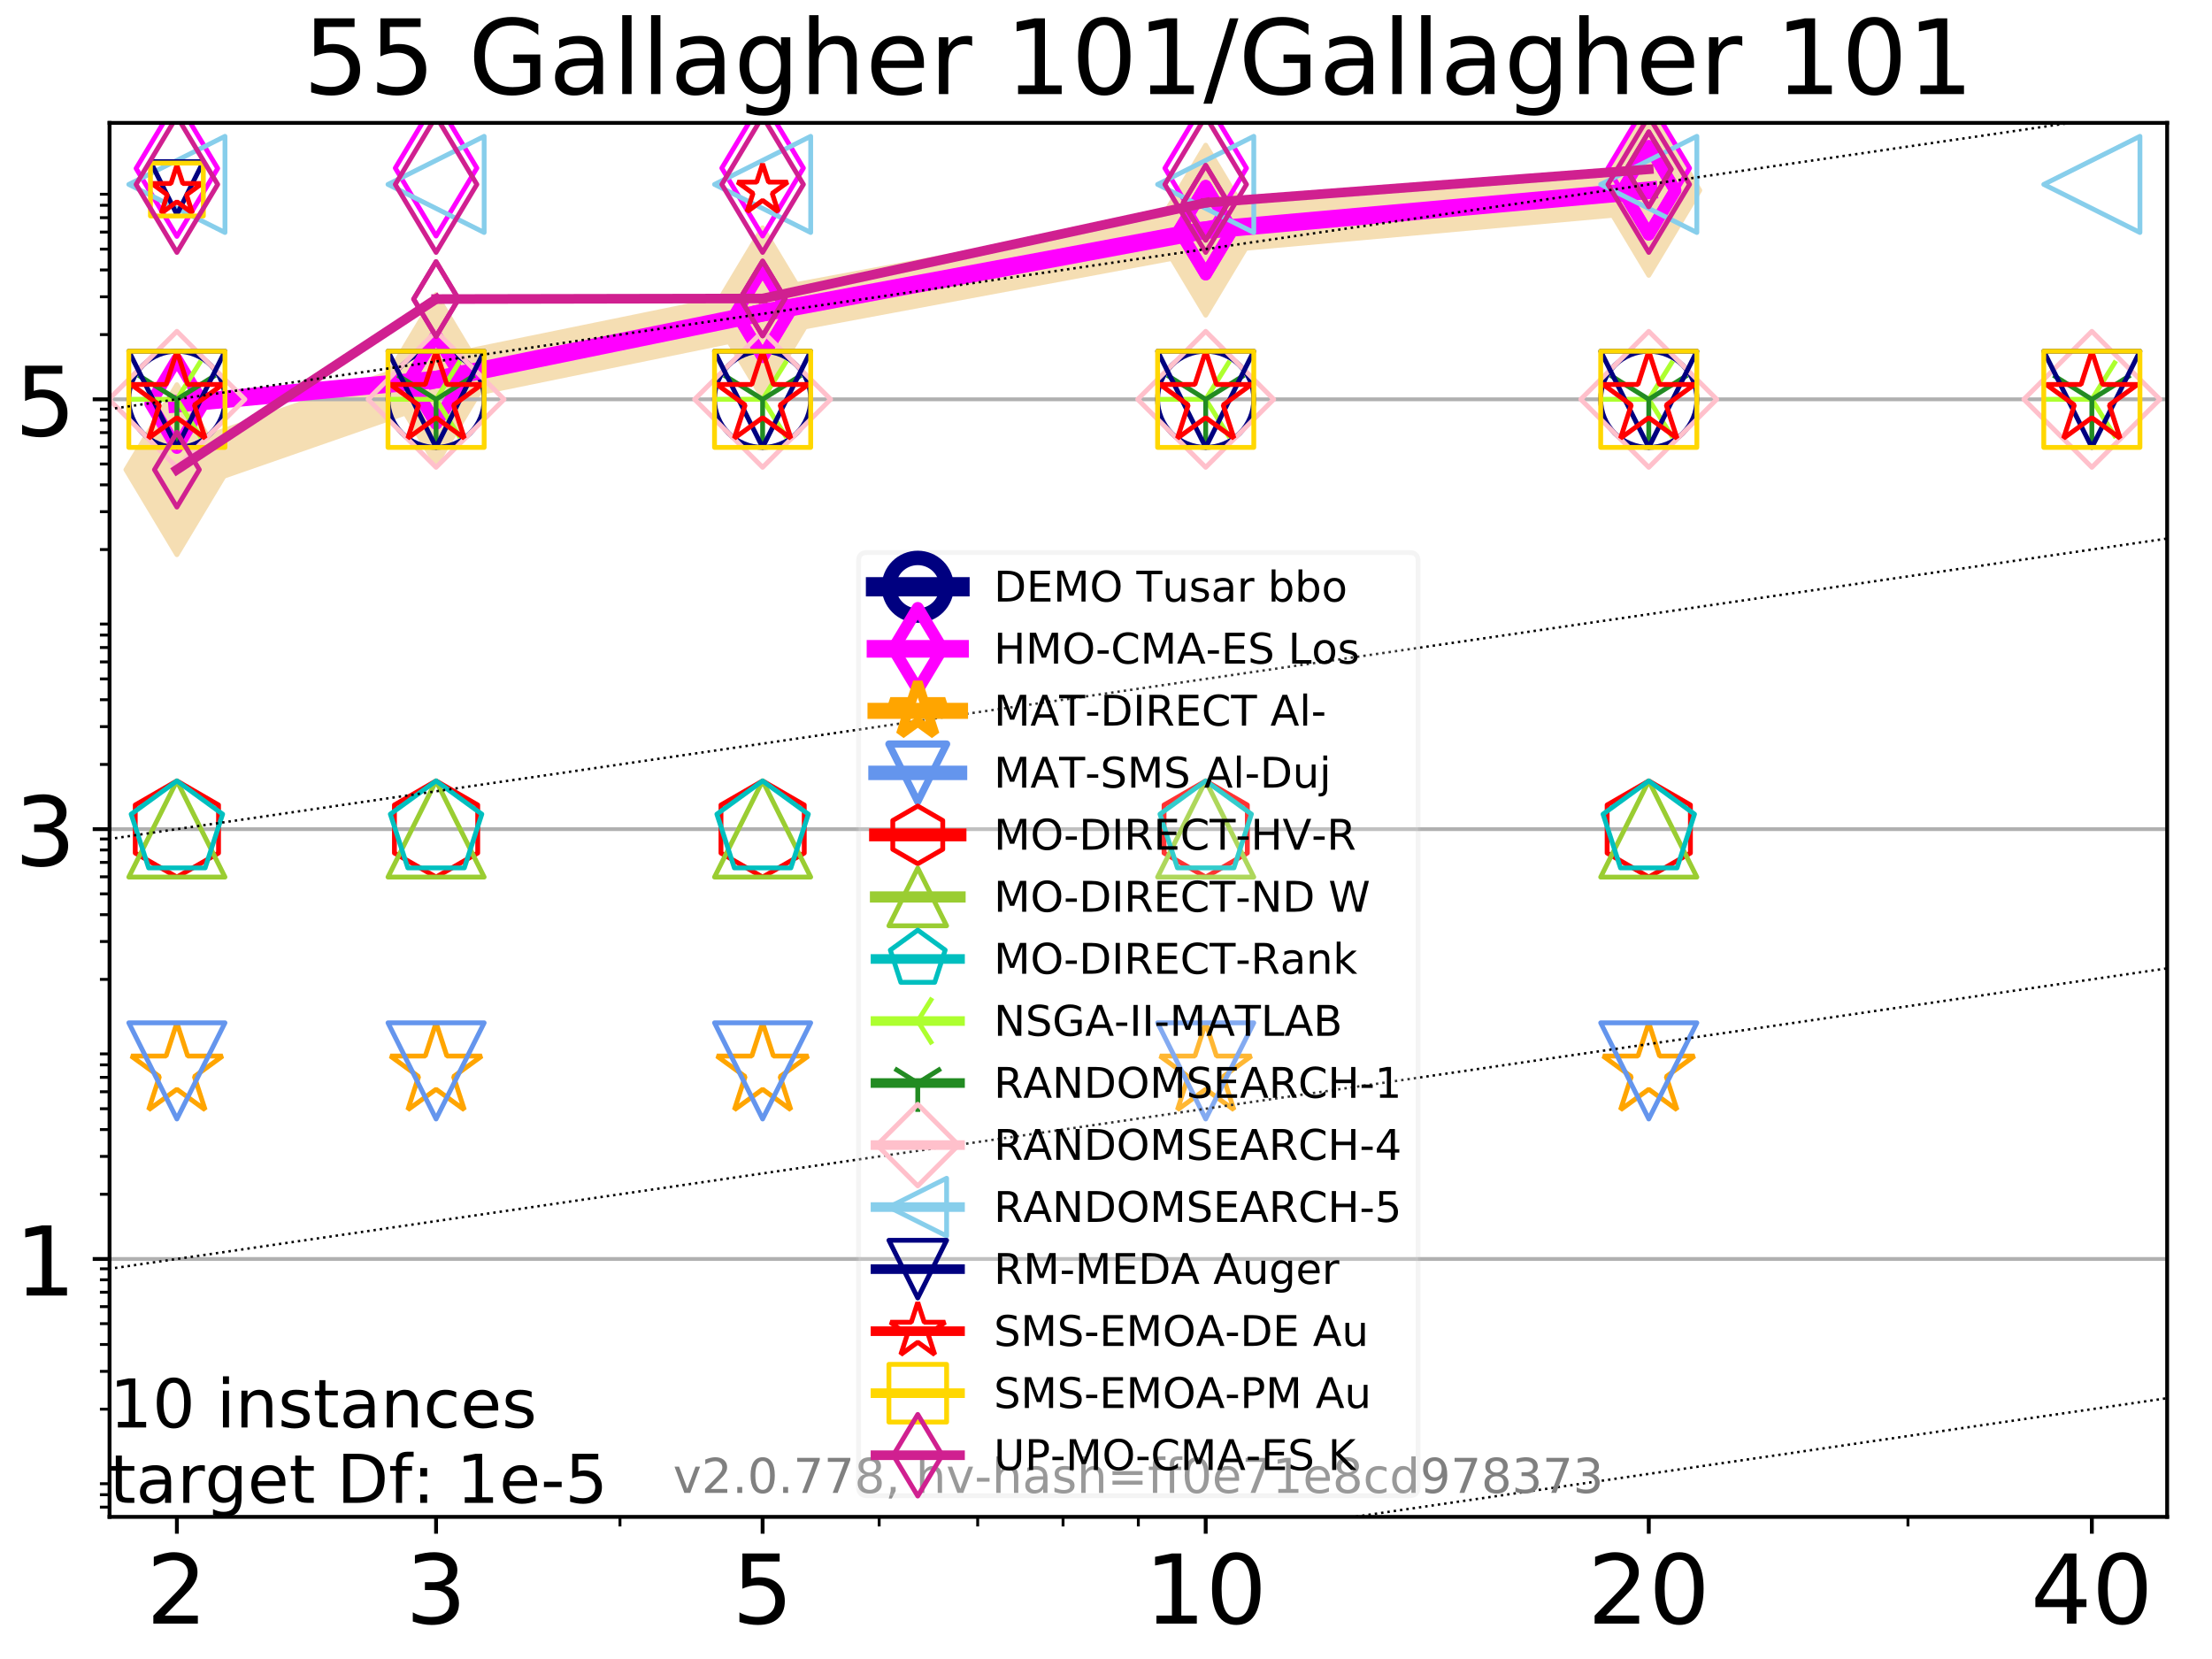 <?xml version="1.0" encoding="utf-8" standalone="no"?>
<!DOCTYPE svg PUBLIC "-//W3C//DTD SVG 1.1//EN"
  "http://www.w3.org/Graphics/SVG/1.1/DTD/svg11.dtd">
<!-- Created with matplotlib (http://matplotlib.org/) -->
<svg height="345pt" version="1.1" viewBox="0 0 460 345" width="460pt" xmlns="http://www.w3.org/2000/svg" xmlns:xlink="http://www.w3.org/1999/xlink">
 <defs>
  <style type="text/css">
*{stroke-linecap:butt;stroke-linejoin:round;}
  </style>
 </defs>
 <g id="figure_1">
  <g id="patch_1">
   <path d="M 0 345.6 
L 460.8 345.6 
L 460.8 0 
L 0 0 
z
" style="fill:#ffffff;"/>
  </g>
  <g id="axes_1">
   <g id="patch_2">
    <path d="M 22.78 315.44 
L 450.672 315.44 
L 450.672 25.56 
L 22.78 25.56 
z
" style="fill:#ffffff;"/>
   </g>
   <g id="line2d_1">
    <path clip-path="url(#p4312baf1d3)" d="M 36.786 97.675 
L 90.685 78.93 
L 158.59 65.041 
L 250.732 47.864 
L 342.873 39.582 
" style="fill:none;stroke:#f5deb3;stroke-linecap:square;stroke-width:10;"/>
    <defs>
     <path d="M -0 17.678 
L 10.607 0 
L 0 -17.678 
L -10.607 -0 
z
" id="mab8520b16f" style="stroke:#f5deb3;stroke-linejoin:miter;"/>
    </defs>
    <g clip-path="url(#p4312baf1d3)">
     <use style="fill:#f5deb3;stroke:#f5deb3;stroke-linejoin:miter;" x="36.786" xlink:href="#mab8520b16f" y="97.675"/>
     <use style="fill:#f5deb3;stroke:#f5deb3;stroke-linejoin:miter;" x="90.685" xlink:href="#mab8520b16f" y="78.93"/>
     <use style="fill:#f5deb3;stroke:#f5deb3;stroke-linejoin:miter;" x="158.59" xlink:href="#mab8520b16f" y="65.041"/>
     <use style="fill:#f5deb3;stroke:#f5deb3;stroke-linejoin:miter;" x="250.732" xlink:href="#mab8520b16f" y="47.864"/>
     <use style="fill:#f5deb3;stroke:#f5deb3;stroke-linejoin:miter;" x="342.873" xlink:href="#mab8520b16f" y="39.582"/>
    </g>
   </g>
   <g id="matplotlib.axis_1">
    <g id="xtick_1">
     <g id="line2d_2">
      <defs>
       <path d="M 0 0 
L 0 3.5 
" id="m65445fa32c" style="stroke:#000000;stroke-width:0.8;"/>
      </defs>
      <g>
       <use style="stroke:#000000;stroke-width:0.8;" x="36.786" xlink:href="#m65445fa32c" y="315.44"/>
      </g>
     </g>
     <g id="text_1">
      <!-- 2 -->
      <defs>
       <path d="M 19.188 8.297 
L 53.609 8.297 
L 53.609 0 
L 7.328 0 
L 7.328 8.297 
Q 12.938 14.109 22.625 23.891 
Q 32.328 33.688 34.812 36.531 
Q 39.547 41.844 41.422 45.531 
Q 43.312 49.219 43.312 52.781 
Q 43.312 58.594 39.234 62.25 
Q 35.156 65.922 28.609 65.922 
Q 23.969 65.922 18.812 64.312 
Q 13.672 62.703 7.812 59.422 
L 7.812 69.391 
Q 13.766 71.781 18.938 73 
Q 24.125 74.219 28.422 74.219 
Q 39.75 74.219 46.484 68.547 
Q 53.219 62.891 53.219 53.422 
Q 53.219 48.922 51.531 44.891 
Q 49.859 40.875 45.406 35.406 
Q 44.188 33.984 37.641 27.219 
Q 31.109 20.453 19.188 8.297 
z
" id="DejaVuSans-32"/>
      </defs>
      <g transform="translate(30.423 337.637)scale(0.2 -0.2)">
       <use xlink:href="#DejaVuSans-32"/>
      </g>
     </g>
    </g>
    <g id="xtick_2">
     <g id="line2d_3">
      <g>
       <use style="stroke:#000000;stroke-width:0.8;" x="90.685" xlink:href="#m65445fa32c" y="315.44"/>
      </g>
     </g>
     <g id="text_2">
      <!-- 3 -->
      <defs>
       <path d="M 40.578 39.312 
Q 47.656 37.797 51.625 33 
Q 55.609 28.219 55.609 21.188 
Q 55.609 10.406 48.188 4.484 
Q 40.766 -1.422 27.094 -1.422 
Q 22.516 -1.422 17.656 -0.516 
Q 12.797 0.391 7.625 2.203 
L 7.625 11.719 
Q 11.719 9.328 16.594 8.109 
Q 21.484 6.891 26.812 6.891 
Q 36.078 6.891 40.938 10.547 
Q 45.797 14.203 45.797 21.188 
Q 45.797 27.641 41.281 31.266 
Q 36.766 34.906 28.719 34.906 
L 20.219 34.906 
L 20.219 43.016 
L 29.109 43.016 
Q 36.375 43.016 40.234 45.922 
Q 44.094 48.828 44.094 54.297 
Q 44.094 59.906 40.109 62.906 
Q 36.141 65.922 28.719 65.922 
Q 24.656 65.922 20.016 65.031 
Q 15.375 64.156 9.812 62.312 
L 9.812 71.094 
Q 15.438 72.656 20.344 73.438 
Q 25.25 74.219 29.594 74.219 
Q 40.828 74.219 47.359 69.109 
Q 53.906 64.016 53.906 55.328 
Q 53.906 49.266 50.438 45.094 
Q 46.969 40.922 40.578 39.312 
z
" id="DejaVuSans-33"/>
      </defs>
      <g transform="translate(84.323 337.637)scale(0.2 -0.2)">
       <use xlink:href="#DejaVuSans-33"/>
      </g>
     </g>
    </g>
    <g id="xtick_3">
     <g id="line2d_4">
      <g>
       <use style="stroke:#000000;stroke-width:0.8;" x="158.59" xlink:href="#m65445fa32c" y="315.44"/>
      </g>
     </g>
     <g id="text_3">
      <!-- 5 -->
      <defs>
       <path d="M 10.797 72.906 
L 49.516 72.906 
L 49.516 64.594 
L 19.828 64.594 
L 19.828 46.734 
Q 21.969 47.469 24.109 47.828 
Q 26.266 48.188 28.422 48.188 
Q 40.625 48.188 47.75 41.5 
Q 54.891 34.812 54.891 23.391 
Q 54.891 11.625 47.562 5.094 
Q 40.234 -1.422 26.906 -1.422 
Q 22.312 -1.422 17.547 -0.641 
Q 12.797 0.141 7.719 1.703 
L 7.719 11.625 
Q 12.109 9.234 16.797 8.062 
Q 21.484 6.891 26.703 6.891 
Q 35.156 6.891 40.078 11.328 
Q 45.016 15.766 45.016 23.391 
Q 45.016 31 40.078 35.438 
Q 35.156 39.891 26.703 39.891 
Q 22.75 39.891 18.812 39.016 
Q 14.891 38.141 10.797 36.281 
z
" id="DejaVuSans-35"/>
      </defs>
      <g transform="translate(152.228 337.637)scale(0.2 -0.2)">
       <use xlink:href="#DejaVuSans-35"/>
      </g>
     </g>
    </g>
    <g id="xtick_4">
     <g id="line2d_5">
      <g>
       <use style="stroke:#000000;stroke-width:0.8;" x="250.732" xlink:href="#m65445fa32c" y="315.44"/>
      </g>
     </g>
     <g id="text_4">
      <!-- 10 -->
      <defs>
       <path d="M 12.406 8.297 
L 28.516 8.297 
L 28.516 63.922 
L 10.984 60.406 
L 10.984 69.391 
L 28.422 72.906 
L 38.281 72.906 
L 38.281 8.297 
L 54.391 8.297 
L 54.391 0 
L 12.406 0 
z
" id="DejaVuSans-31"/>
       <path d="M 31.781 66.406 
Q 24.172 66.406 20.328 58.906 
Q 16.5 51.422 16.5 36.375 
Q 16.5 21.391 20.328 13.891 
Q 24.172 6.391 31.781 6.391 
Q 39.453 6.391 43.281 13.891 
Q 47.125 21.391 47.125 36.375 
Q 47.125 51.422 43.281 58.906 
Q 39.453 66.406 31.781 66.406 
z
M 31.781 74.219 
Q 44.047 74.219 50.516 64.516 
Q 56.984 54.828 56.984 36.375 
Q 56.984 17.969 50.516 8.266 
Q 44.047 -1.422 31.781 -1.422 
Q 19.531 -1.422 13.062 8.266 
Q 6.594 17.969 6.594 36.375 
Q 6.594 54.828 13.062 64.516 
Q 19.531 74.219 31.781 74.219 
z
" id="DejaVuSans-30"/>
      </defs>
      <g transform="translate(238.007 337.637)scale(0.2 -0.2)">
       <use xlink:href="#DejaVuSans-31"/>
       <use x="63.623" xlink:href="#DejaVuSans-30"/>
      </g>
     </g>
    </g>
    <g id="xtick_5">
     <g id="line2d_6">
      <g>
       <use style="stroke:#000000;stroke-width:0.8;" x="342.873" xlink:href="#m65445fa32c" y="315.44"/>
      </g>
     </g>
     <g id="text_5">
      <!-- 20 -->
      <g transform="translate(330.148 337.637)scale(0.2 -0.2)">
       <use xlink:href="#DejaVuSans-32"/>
       <use x="63.623" xlink:href="#DejaVuSans-30"/>
      </g>
     </g>
    </g>
    <g id="xtick_6">
     <g id="line2d_7">
      <g>
       <use style="stroke:#000000;stroke-width:0.8;" x="435.015" xlink:href="#m65445fa32c" y="315.44"/>
      </g>
     </g>
     <g id="text_6">
      <!-- 40 -->
      <defs>
       <path d="M 37.797 64.312 
L 12.891 25.391 
L 37.797 25.391 
z
M 35.203 72.906 
L 47.609 72.906 
L 47.609 25.391 
L 58.016 25.391 
L 58.016 17.188 
L 47.609 17.188 
L 47.609 0 
L 37.797 0 
L 37.797 17.188 
L 4.891 17.188 
L 4.891 26.703 
z
" id="DejaVuSans-34"/>
      </defs>
      <g transform="translate(422.29 337.637)scale(0.2 -0.2)">
       <use xlink:href="#DejaVuSans-34"/>
       <use x="63.623" xlink:href="#DejaVuSans-30"/>
      </g>
     </g>
    </g>
    <g id="xtick_7">
     <g id="line2d_8">
      <defs>
       <path d="M 0 0 
L 0 2 
" id="m4474536f2b" style="stroke:#000000;stroke-width:0.6;"/>
      </defs>
      <g>
       <use style="stroke:#000000;stroke-width:0.6;" x="36.786" xlink:href="#m4474536f2b" y="315.44"/>
      </g>
     </g>
    </g>
    <g id="xtick_8">
     <g id="line2d_9">
      <g>
       <use style="stroke:#000000;stroke-width:0.6;" x="90.685" xlink:href="#m4474536f2b" y="315.44"/>
      </g>
     </g>
    </g>
    <g id="xtick_9">
     <g id="line2d_10">
      <g>
       <use style="stroke:#000000;stroke-width:0.6;" x="128.927" xlink:href="#m4474536f2b" y="315.44"/>
      </g>
     </g>
    </g>
    <g id="xtick_10">
     <g id="line2d_11">
      <g>
       <use style="stroke:#000000;stroke-width:0.6;" x="158.59" xlink:href="#m4474536f2b" y="315.44"/>
      </g>
     </g>
    </g>
    <g id="xtick_11">
     <g id="line2d_12">
      <g>
       <use style="stroke:#000000;stroke-width:0.6;" x="182.827" xlink:href="#m4474536f2b" y="315.44"/>
      </g>
     </g>
    </g>
    <g id="xtick_12">
     <g id="line2d_13">
      <g>
       <use style="stroke:#000000;stroke-width:0.6;" x="203.318" xlink:href="#m4474536f2b" y="315.44"/>
      </g>
     </g>
    </g>
    <g id="xtick_13">
     <g id="line2d_14">
      <g>
       <use style="stroke:#000000;stroke-width:0.6;" x="221.069" xlink:href="#m4474536f2b" y="315.44"/>
      </g>
     </g>
    </g>
    <g id="xtick_14">
     <g id="line2d_15">
      <g>
       <use style="stroke:#000000;stroke-width:0.6;" x="236.726" xlink:href="#m4474536f2b" y="315.44"/>
      </g>
     </g>
    </g>
    <g id="xtick_15">
     <g id="line2d_16">
      <g>
       <use style="stroke:#000000;stroke-width:0.6;" x="342.873" xlink:href="#m4474536f2b" y="315.44"/>
      </g>
     </g>
    </g>
    <g id="xtick_16">
     <g id="line2d_17">
      <g>
       <use style="stroke:#000000;stroke-width:0.6;" x="396.773" xlink:href="#m4474536f2b" y="315.44"/>
      </g>
     </g>
    </g>
    <g id="xtick_17">
     <g id="line2d_18">
      <g>
       <use style="stroke:#000000;stroke-width:0.6;" x="435.015" xlink:href="#m4474536f2b" y="315.44"/>
      </g>
     </g>
    </g>
   </g>
   <g id="matplotlib.axis_2">
    <g id="ytick_1">
     <g id="line2d_19">
      <path clip-path="url(#p4312baf1d3)" d="M 22.78 261.81 
L 450.672 261.81 
" style="fill:none;stroke:#b0b0b0;stroke-linecap:square;stroke-width:0.8;"/>
     </g>
     <g id="line2d_20">
      <defs>
       <path d="M 0 0 
L -3.5 0 
" id="m264311de46" style="stroke:#000000;stroke-width:0.8;"/>
      </defs>
      <g>
       <use style="stroke:#000000;stroke-width:0.8;" x="22.78" xlink:href="#m264311de46" y="261.81"/>
      </g>
     </g>
     <g id="text_7">
      <!-- 1 -->
      <g transform="translate(3.055 269.408)scale(0.2 -0.2)">
       <use xlink:href="#DejaVuSans-31"/>
      </g>
     </g>
    </g>
    <g id="ytick_2">
     <g id="line2d_21">
      <path clip-path="url(#p4312baf1d3)" d="M 22.78 172.425 
L 450.672 172.425 
" style="fill:none;stroke:#b0b0b0;stroke-linecap:square;stroke-width:0.8;"/>
     </g>
     <g id="line2d_22">
      <g>
       <use style="stroke:#000000;stroke-width:0.8;" x="22.78" xlink:href="#m264311de46" y="172.425"/>
      </g>
     </g>
     <g id="text_8">
      <!-- 3 -->
      <g transform="translate(3.055 180.024)scale(0.2 -0.2)">
       <use xlink:href="#DejaVuSans-33"/>
      </g>
     </g>
    </g>
    <g id="ytick_3">
     <g id="line2d_23">
      <path clip-path="url(#p4312baf1d3)" d="M 22.78 83.041 
L 450.672 83.041 
" style="fill:none;stroke:#b0b0b0;stroke-linecap:square;stroke-width:0.8;"/>
     </g>
     <g id="line2d_24">
      <g>
       <use style="stroke:#000000;stroke-width:0.8;" x="22.78" xlink:href="#m264311de46" y="83.041"/>
      </g>
     </g>
     <g id="text_9">
      <!-- 5 -->
      <g transform="translate(3.055 90.64)scale(0.2 -0.2)">
       <use xlink:href="#DejaVuSans-35"/>
      </g>
     </g>
    </g>
    <g id="ytick_4">
     <g id="line2d_25">
      <defs>
       <path d="M 0 0 
L -2 0 
" id="m4fbddc4711" style="stroke:#000000;stroke-width:0.6;"/>
      </defs>
      <g>
       <use style="stroke:#000000;stroke-width:0.6;" x="22.78" xlink:href="#m4fbddc4711" y="313.424"/>
      </g>
     </g>
    </g>
    <g id="ytick_5">
     <g id="line2d_26">
      <g>
       <use style="stroke:#000000;stroke-width:0.6;" x="22.78" xlink:href="#m4fbddc4711" y="310.833"/>
      </g>
     </g>
    </g>
    <g id="ytick_6">
     <g id="line2d_27">
      <g>
       <use style="stroke:#000000;stroke-width:0.6;" x="22.78" xlink:href="#m4fbddc4711" y="308.547"/>
      </g>
     </g>
    </g>
    <g id="ytick_7">
     <g id="line2d_28">
      <g>
       <use style="stroke:#000000;stroke-width:0.6;" x="22.78" xlink:href="#m4fbddc4711" y="293.048"/>
      </g>
     </g>
    </g>
    <g id="ytick_8">
     <g id="line2d_29">
      <g>
       <use style="stroke:#000000;stroke-width:0.6;" x="22.78" xlink:href="#m4fbddc4711" y="285.178"/>
      </g>
     </g>
    </g>
    <g id="ytick_9">
     <g id="line2d_30">
      <g>
       <use style="stroke:#000000;stroke-width:0.6;" x="22.78" xlink:href="#m4fbddc4711" y="279.594"/>
      </g>
     </g>
    </g>
    <g id="ytick_10">
     <g id="line2d_31">
      <g>
       <use style="stroke:#000000;stroke-width:0.6;" x="22.78" xlink:href="#m4fbddc4711" y="275.263"/>
      </g>
     </g>
    </g>
    <g id="ytick_11">
     <g id="line2d_32">
      <g>
       <use style="stroke:#000000;stroke-width:0.6;" x="22.78" xlink:href="#m4fbddc4711" y="271.724"/>
      </g>
     </g>
    </g>
    <g id="ytick_12">
     <g id="line2d_33">
      <g>
       <use style="stroke:#000000;stroke-width:0.6;" x="22.78" xlink:href="#m4fbddc4711" y="268.732"/>
      </g>
     </g>
    </g>
    <g id="ytick_13">
     <g id="line2d_34">
      <g>
       <use style="stroke:#000000;stroke-width:0.6;" x="22.78" xlink:href="#m4fbddc4711" y="266.141"/>
      </g>
     </g>
    </g>
    <g id="ytick_14">
     <g id="line2d_35">
      <g>
       <use style="stroke:#000000;stroke-width:0.6;" x="22.78" xlink:href="#m4fbddc4711" y="263.855"/>
      </g>
     </g>
    </g>
    <g id="ytick_15">
     <g id="line2d_36">
      <g>
       <use style="stroke:#000000;stroke-width:0.6;" x="22.78" xlink:href="#m4fbddc4711" y="248.356"/>
      </g>
     </g>
    </g>
    <g id="ytick_16">
     <g id="line2d_37">
      <g>
       <use style="stroke:#000000;stroke-width:0.6;" x="22.78" xlink:href="#m4fbddc4711" y="240.486"/>
      </g>
     </g>
    </g>
    <g id="ytick_17">
     <g id="line2d_38">
      <g>
       <use style="stroke:#000000;stroke-width:0.6;" x="22.78" xlink:href="#m4fbddc4711" y="234.902"/>
      </g>
     </g>
    </g>
    <g id="ytick_18">
     <g id="line2d_39">
      <g>
       <use style="stroke:#000000;stroke-width:0.6;" x="22.78" xlink:href="#m4fbddc4711" y="230.571"/>
      </g>
     </g>
    </g>
    <g id="ytick_19">
     <g id="line2d_40">
      <g>
       <use style="stroke:#000000;stroke-width:0.6;" x="22.78" xlink:href="#m4fbddc4711" y="227.032"/>
      </g>
     </g>
    </g>
    <g id="ytick_20">
     <g id="line2d_41">
      <g>
       <use style="stroke:#000000;stroke-width:0.6;" x="22.78" xlink:href="#m4fbddc4711" y="224.04"/>
      </g>
     </g>
    </g>
    <g id="ytick_21">
     <g id="line2d_42">
      <g>
       <use style="stroke:#000000;stroke-width:0.6;" x="22.78" xlink:href="#m4fbddc4711" y="221.449"/>
      </g>
     </g>
    </g>
    <g id="ytick_22">
     <g id="line2d_43">
      <g>
       <use style="stroke:#000000;stroke-width:0.6;" x="22.78" xlink:href="#m4fbddc4711" y="219.162"/>
      </g>
     </g>
    </g>
    <g id="ytick_23">
     <g id="line2d_44">
      <g>
       <use style="stroke:#000000;stroke-width:0.6;" x="22.78" xlink:href="#m4fbddc4711" y="203.664"/>
      </g>
     </g>
    </g>
    <g id="ytick_24">
     <g id="line2d_45">
      <g>
       <use style="stroke:#000000;stroke-width:0.6;" x="22.78" xlink:href="#m4fbddc4711" y="195.794"/>
      </g>
     </g>
    </g>
    <g id="ytick_25">
     <g id="line2d_46">
      <g>
       <use style="stroke:#000000;stroke-width:0.6;" x="22.78" xlink:href="#m4fbddc4711" y="190.21"/>
      </g>
     </g>
    </g>
    <g id="ytick_26">
     <g id="line2d_47">
      <g>
       <use style="stroke:#000000;stroke-width:0.6;" x="22.78" xlink:href="#m4fbddc4711" y="185.879"/>
      </g>
     </g>
    </g>
    <g id="ytick_27">
     <g id="line2d_48">
      <g>
       <use style="stroke:#000000;stroke-width:0.6;" x="22.78" xlink:href="#m4fbddc4711" y="182.34"/>
      </g>
     </g>
    </g>
    <g id="ytick_28">
     <g id="line2d_49">
      <g>
       <use style="stroke:#000000;stroke-width:0.6;" x="22.78" xlink:href="#m4fbddc4711" y="179.348"/>
      </g>
     </g>
    </g>
    <g id="ytick_29">
     <g id="line2d_50">
      <g>
       <use style="stroke:#000000;stroke-width:0.6;" x="22.78" xlink:href="#m4fbddc4711" y="176.757"/>
      </g>
     </g>
    </g>
    <g id="ytick_30">
     <g id="line2d_51">
      <g>
       <use style="stroke:#000000;stroke-width:0.6;" x="22.78" xlink:href="#m4fbddc4711" y="174.47"/>
      </g>
     </g>
    </g>
    <g id="ytick_31">
     <g id="line2d_52">
      <g>
       <use style="stroke:#000000;stroke-width:0.6;" x="22.78" xlink:href="#m4fbddc4711" y="158.972"/>
      </g>
     </g>
    </g>
    <g id="ytick_32">
     <g id="line2d_53">
      <g>
       <use style="stroke:#000000;stroke-width:0.6;" x="22.78" xlink:href="#m4fbddc4711" y="151.102"/>
      </g>
     </g>
    </g>
    <g id="ytick_33">
     <g id="line2d_54">
      <g>
       <use style="stroke:#000000;stroke-width:0.6;" x="22.78" xlink:href="#m4fbddc4711" y="145.518"/>
      </g>
     </g>
    </g>
    <g id="ytick_34">
     <g id="line2d_55">
      <g>
       <use style="stroke:#000000;stroke-width:0.6;" x="22.78" xlink:href="#m4fbddc4711" y="141.187"/>
      </g>
     </g>
    </g>
    <g id="ytick_35">
     <g id="line2d_56">
      <g>
       <use style="stroke:#000000;stroke-width:0.6;" x="22.78" xlink:href="#m4fbddc4711" y="137.648"/>
      </g>
     </g>
    </g>
    <g id="ytick_36">
     <g id="line2d_57">
      <g>
       <use style="stroke:#000000;stroke-width:0.6;" x="22.78" xlink:href="#m4fbddc4711" y="134.656"/>
      </g>
     </g>
    </g>
    <g id="ytick_37">
     <g id="line2d_58">
      <g>
       <use style="stroke:#000000;stroke-width:0.6;" x="22.78" xlink:href="#m4fbddc4711" y="132.064"/>
      </g>
     </g>
    </g>
    <g id="ytick_38">
     <g id="line2d_59">
      <g>
       <use style="stroke:#000000;stroke-width:0.6;" x="22.78" xlink:href="#m4fbddc4711" y="129.778"/>
      </g>
     </g>
    </g>
    <g id="ytick_39">
     <g id="line2d_60">
      <g>
       <use style="stroke:#000000;stroke-width:0.6;" x="22.78" xlink:href="#m4fbddc4711" y="114.28"/>
      </g>
     </g>
    </g>
    <g id="ytick_40">
     <g id="line2d_61">
      <g>
       <use style="stroke:#000000;stroke-width:0.6;" x="22.78" xlink:href="#m4fbddc4711" y="106.41"/>
      </g>
     </g>
    </g>
    <g id="ytick_41">
     <g id="line2d_62">
      <g>
       <use style="stroke:#000000;stroke-width:0.6;" x="22.78" xlink:href="#m4fbddc4711" y="100.826"/>
      </g>
     </g>
    </g>
    <g id="ytick_42">
     <g id="line2d_63">
      <g>
       <use style="stroke:#000000;stroke-width:0.6;" x="22.78" xlink:href="#m4fbddc4711" y="96.495"/>
      </g>
     </g>
    </g>
    <g id="ytick_43">
     <g id="line2d_64">
      <g>
       <use style="stroke:#000000;stroke-width:0.6;" x="22.78" xlink:href="#m4fbddc4711" y="92.956"/>
      </g>
     </g>
    </g>
    <g id="ytick_44">
     <g id="line2d_65">
      <g>
       <use style="stroke:#000000;stroke-width:0.6;" x="22.78" xlink:href="#m4fbddc4711" y="89.964"/>
      </g>
     </g>
    </g>
    <g id="ytick_45">
     <g id="line2d_66">
      <g>
       <use style="stroke:#000000;stroke-width:0.6;" x="22.78" xlink:href="#m4fbddc4711" y="87.372"/>
      </g>
     </g>
    </g>
    <g id="ytick_46">
     <g id="line2d_67">
      <g>
       <use style="stroke:#000000;stroke-width:0.6;" x="22.78" xlink:href="#m4fbddc4711" y="85.086"/>
      </g>
     </g>
    </g>
    <g id="ytick_47">
     <g id="line2d_68">
      <g>
       <use style="stroke:#000000;stroke-width:0.6;" x="22.78" xlink:href="#m4fbddc4711" y="69.588"/>
      </g>
     </g>
    </g>
    <g id="ytick_48">
     <g id="line2d_69">
      <g>
       <use style="stroke:#000000;stroke-width:0.6;" x="22.78" xlink:href="#m4fbddc4711" y="61.718"/>
      </g>
     </g>
    </g>
    <g id="ytick_49">
     <g id="line2d_70">
      <g>
       <use style="stroke:#000000;stroke-width:0.6;" x="22.78" xlink:href="#m4fbddc4711" y="56.134"/>
      </g>
     </g>
    </g>
    <g id="ytick_50">
     <g id="line2d_71">
      <g>
       <use style="stroke:#000000;stroke-width:0.6;" x="22.78" xlink:href="#m4fbddc4711" y="51.803"/>
      </g>
     </g>
    </g>
    <g id="ytick_51">
     <g id="line2d_72">
      <g>
       <use style="stroke:#000000;stroke-width:0.6;" x="22.78" xlink:href="#m4fbddc4711" y="48.264"/>
      </g>
     </g>
    </g>
    <g id="ytick_52">
     <g id="line2d_73">
      <g>
       <use style="stroke:#000000;stroke-width:0.6;" x="22.78" xlink:href="#m4fbddc4711" y="45.272"/>
      </g>
     </g>
    </g>
    <g id="ytick_53">
     <g id="line2d_74">
      <g>
       <use style="stroke:#000000;stroke-width:0.6;" x="22.78" xlink:href="#m4fbddc4711" y="42.68"/>
      </g>
     </g>
    </g>
    <g id="ytick_54">
     <g id="line2d_75">
      <g>
       <use style="stroke:#000000;stroke-width:0.6;" x="22.78" xlink:href="#m4fbddc4711" y="40.394"/>
      </g>
     </g>
    </g>
   </g>
   <g id="line2d_76"/>
   <g id="line2d_77">
    <defs>
     <path d="M 0 10 
C 2.652 10 5.196 8.946 7.071 7.071 
C 8.946 5.196 10 2.652 10 0 
C 10 -2.652 8.946 -5.196 7.071 -7.071 
C 5.196 -8.946 2.652 -10 0 -10 
C -2.652 -10 -5.196 -8.946 -7.071 -7.071 
C -8.946 -5.196 -10 -2.652 -10 0 
C -10 2.652 -8.946 5.196 -7.071 7.071 
C -5.196 8.946 -2.652 10 0 10 
z
" id="me8dbfbd2ab" style="stroke:#000080;"/>
    </defs>
    <g clip-path="url(#p4312baf1d3)">
     <use style="fill:none;stroke:#000080;" x="36.786" xlink:href="#me8dbfbd2ab" y="83.038"/>
     <use style="fill:none;stroke:#000080;" x="90.685" xlink:href="#me8dbfbd2ab" y="83.036"/>
     <use style="fill:none;stroke:#000080;" x="158.59" xlink:href="#me8dbfbd2ab" y="83.041"/>
     <use style="fill:none;stroke:#000080;" x="250.732" xlink:href="#me8dbfbd2ab" y="83.04"/>
     <use style="fill:none;stroke:#000080;" x="342.873" xlink:href="#me8dbfbd2ab" y="83.041"/>
    </g>
   </g>
   <g id="line2d_78">
    <path clip-path="url(#p4312baf1d3)" d="M 36.786 83.95 
L 90.685 78.93 
" style="fill:none;stroke:#ff00ff;stroke-linecap:square;stroke-width:3.667;"/>
    <defs>
     <path d="M -0 9.192 
L 5.515 0 
L 0 -9.192 
L -5.515 -0 
z
" id="m85771e31a8" style="stroke:#ff00ff;stroke-linejoin:miter;stroke-width:2.5;"/>
    </defs>
    <g clip-path="url(#p4312baf1d3)">
     <use style="fill:none;stroke:#ff00ff;stroke-linejoin:miter;stroke-width:2.5;" x="36.786" xlink:href="#m85771e31a8" y="83.95"/>
     <use style="fill:none;stroke:#ff00ff;stroke-linejoin:miter;stroke-width:2.5;" x="90.685" xlink:href="#m85771e31a8" y="78.93"/>
    </g>
   </g>
   <g id="line2d_79">
    <path clip-path="url(#p4312baf1d3)" d="M 90.685 78.93 
L 158.59 65.041 
" style="fill:none;stroke:#ff00ff;stroke-linecap:square;stroke-width:3.667;"/>
    <g clip-path="url(#p4312baf1d3)">
     <use style="fill:none;stroke:#ff00ff;stroke-linejoin:miter;stroke-width:2.5;" x="90.685" xlink:href="#m85771e31a8" y="78.93"/>
     <use style="fill:none;stroke:#ff00ff;stroke-linejoin:miter;stroke-width:2.5;" x="158.59" xlink:href="#m85771e31a8" y="65.041"/>
    </g>
   </g>
   <g id="line2d_80">
    <path clip-path="url(#p4312baf1d3)" d="M 158.59 65.041 
L 250.732 47.864 
" style="fill:none;stroke:#ff00ff;stroke-linecap:square;stroke-width:3.667;"/>
    <g clip-path="url(#p4312baf1d3)">
     <use style="fill:none;stroke:#ff00ff;stroke-linejoin:miter;stroke-width:2.5;" x="158.59" xlink:href="#m85771e31a8" y="65.041"/>
     <use style="fill:none;stroke:#ff00ff;stroke-linejoin:miter;stroke-width:2.5;" x="250.732" xlink:href="#m85771e31a8" y="47.864"/>
    </g>
   </g>
   <g id="line2d_81">
    <path clip-path="url(#p4312baf1d3)" d="M 250.732 47.864 
L 342.873 39.582 
" style="fill:none;stroke:#ff00ff;stroke-linecap:square;stroke-width:3.667;"/>
    <g clip-path="url(#p4312baf1d3)">
     <use style="fill:none;stroke:#ff00ff;stroke-linejoin:miter;stroke-width:2.5;" x="250.732" xlink:href="#m85771e31a8" y="47.864"/>
     <use style="fill:none;stroke:#ff00ff;stroke-linejoin:miter;stroke-width:2.5;" x="342.873" xlink:href="#m85771e31a8" y="39.582"/>
    </g>
   </g>
   <g id="line2d_82">
    <path clip-path="url(#p4312baf1d3)" d="M 342.873 39.582 
" style="fill:none;stroke:#ff00ff;stroke-linecap:square;stroke-width:3.667;"/>
    <g clip-path="url(#p4312baf1d3)">
     <use style="fill:none;stroke:#ff00ff;stroke-linejoin:miter;stroke-width:2.5;" x="342.873" xlink:href="#m85771e31a8" y="39.582"/>
    </g>
   </g>
   <g id="line2d_83"/>
   <g id="line2d_84">
    <defs>
     <path d="M -0 14.142 
L 8.485 0 
L -0 -14.142 
L -8.485 -0 
z
" id="m28a2d39866" style="stroke:#ff00ff;stroke-linejoin:miter;"/>
    </defs>
    <g clip-path="url(#p4312baf1d3)">
     <use style="fill:none;stroke:#ff00ff;stroke-linejoin:miter;" x="36.786" xlink:href="#m28a2d39866" y="35.021"/>
     <use style="fill:none;stroke:#ff00ff;stroke-linejoin:miter;" x="90.685" xlink:href="#m28a2d39866" y="34.948"/>
     <use style="fill:none;stroke:#ff00ff;stroke-linejoin:miter;" x="158.59" xlink:href="#m28a2d39866" y="34.951"/>
     <use style="fill:none;stroke:#ff00ff;stroke-linejoin:miter;" x="250.732" xlink:href="#m28a2d39866" y="34.974"/>
     <use style="fill:none;stroke:#ff00ff;stroke-linejoin:miter;" x="342.873" xlink:href="#m28a2d39866" y="34.976"/>
    </g>
   </g>
   <g id="line2d_85"/>
   <g id="line2d_86">
    <defs>
     <path d="M 0 -10 
L -2.245 -3.09 
L -9.511 -3.09 
L -3.633 1.18 
L -5.878 8.09 
L -0 3.82 
L 5.878 8.09 
L 3.633 1.18 
L 9.511 -3.09 
L 2.245 -3.09 
z
" id="m39398a9ad9" style="stroke:#ffa500;stroke-linejoin:bevel;"/>
    </defs>
    <g clip-path="url(#p4312baf1d3)">
     <use style="fill:none;stroke:#ffa500;stroke-linejoin:bevel;" x="36.786" xlink:href="#m39398a9ad9" y="222.701"/>
     <use style="fill:none;stroke:#ffa500;stroke-linejoin:bevel;" x="90.685" xlink:href="#m39398a9ad9" y="222.701"/>
     <use style="fill:none;stroke:#ffa500;stroke-linejoin:bevel;" x="158.59" xlink:href="#m39398a9ad9" y="222.701"/>
     <use style="fill:none;stroke:#ffa500;stroke-linejoin:bevel;" x="250.732" xlink:href="#m39398a9ad9" y="222.701"/>
     <use style="fill:none;stroke:#ffa500;stroke-linejoin:bevel;" x="342.873" xlink:href="#m39398a9ad9" y="222.701"/>
    </g>
   </g>
   <g id="line2d_87"/>
   <g id="line2d_88">
    <defs>
     <path d="M -0 10 
L 10 -10 
L -10 -10 
z
" id="mb64cccb1ff" style="stroke:#6495ed;stroke-linejoin:miter;"/>
    </defs>
    <g clip-path="url(#p4312baf1d3)">
     <use style="fill:none;stroke:#6495ed;stroke-linejoin:miter;" x="36.786" xlink:href="#mb64cccb1ff" y="222.701"/>
     <use style="fill:none;stroke:#6495ed;stroke-linejoin:miter;" x="90.685" xlink:href="#mb64cccb1ff" y="222.701"/>
     <use style="fill:none;stroke:#6495ed;stroke-linejoin:miter;" x="158.59" xlink:href="#mb64cccb1ff" y="222.701"/>
     <use style="fill:none;stroke:#6495ed;stroke-linejoin:miter;" x="250.732" xlink:href="#mb64cccb1ff" y="222.701"/>
     <use style="fill:none;stroke:#6495ed;stroke-linejoin:miter;" x="342.873" xlink:href="#mb64cccb1ff" y="222.701"/>
    </g>
   </g>
   <g id="line2d_89"/>
   <g id="line2d_90">
    <defs>
     <path d="M 0 -10 
L -8.66 -5 
L -8.66 5 
L -0 10 
L 8.66 5 
L 8.66 -5 
z
" id="m482212bc40" style="stroke:#ff0000;stroke-linejoin:miter;"/>
    </defs>
    <g clip-path="url(#p4312baf1d3)">
     <use style="fill:none;stroke:#ff0000;stroke-linejoin:miter;" x="36.786" xlink:href="#m482212bc40" y="172.396"/>
     <use style="fill:none;stroke:#ff0000;stroke-linejoin:miter;" x="90.685" xlink:href="#m482212bc40" y="172.393"/>
     <use style="fill:none;stroke:#ff0000;stroke-linejoin:miter;" x="158.59" xlink:href="#m482212bc40" y="172.398"/>
     <use style="fill:none;stroke:#ff0000;stroke-linejoin:miter;" x="250.732" xlink:href="#m482212bc40" y="172.396"/>
     <use style="fill:none;stroke:#ff0000;stroke-linejoin:miter;" x="342.873" xlink:href="#m482212bc40" y="172.395"/>
    </g>
   </g>
   <g id="line2d_91"/>
   <g id="line2d_92">
    <defs>
     <path d="M 0 -10 
L -10 10 
L 10 10 
z
" id="m2fa7b07881" style="stroke:#9acd32;stroke-linejoin:miter;"/>
    </defs>
    <g clip-path="url(#p4312baf1d3)">
     <use style="fill:none;stroke:#9acd32;stroke-linejoin:miter;" x="36.786" xlink:href="#m2fa7b07881" y="172.396"/>
     <use style="fill:none;stroke:#9acd32;stroke-linejoin:miter;" x="90.685" xlink:href="#m2fa7b07881" y="172.393"/>
     <use style="fill:none;stroke:#9acd32;stroke-linejoin:miter;" x="158.59" xlink:href="#m2fa7b07881" y="172.39"/>
     <use style="fill:none;stroke:#9acd32;stroke-linejoin:miter;" x="250.732" xlink:href="#m2fa7b07881" y="172.392"/>
     <use style="fill:none;stroke:#9acd32;stroke-linejoin:miter;" x="342.873" xlink:href="#m2fa7b07881" y="172.399"/>
    </g>
   </g>
   <g id="line2d_93"/>
   <g id="line2d_94">
    <defs>
     <path d="M 0 -10 
L -9.511 -3.09 
L -5.878 8.09 
L 5.878 8.09 
L 9.511 -3.09 
z
" id="m3a16c8e709" style="stroke:#00bfbf;stroke-linejoin:miter;"/>
    </defs>
    <g clip-path="url(#p4312baf1d3)">
     <use style="fill:none;stroke:#00bfbf;stroke-linejoin:miter;" x="36.786" xlink:href="#m3a16c8e709" y="172.396"/>
     <use style="fill:none;stroke:#00bfbf;stroke-linejoin:miter;" x="90.685" xlink:href="#m3a16c8e709" y="172.393"/>
     <use style="fill:none;stroke:#00bfbf;stroke-linejoin:miter;" x="158.59" xlink:href="#m3a16c8e709" y="172.398"/>
     <use style="fill:none;stroke:#00bfbf;stroke-linejoin:miter;" x="250.732" xlink:href="#m3a16c8e709" y="172.389"/>
     <use style="fill:none;stroke:#00bfbf;stroke-linejoin:miter;" x="342.873" xlink:href="#m3a16c8e709" y="172.397"/>
    </g>
   </g>
   <g id="line2d_95"/>
   <g id="line2d_96">
    <defs>
     <path d="M 0 0 
L -10 -0 
M 0 0 
L 5 8 
M 0 0 
L 5 -8 
" id="mdc9d4c2818" style="stroke:#adff2f;"/>
    </defs>
    <g clip-path="url(#p4312baf1d3)">
     <use style="fill:none;stroke:#adff2f;" x="36.786" xlink:href="#mdc9d4c2818" y="83.03"/>
     <use style="fill:none;stroke:#adff2f;" x="90.685" xlink:href="#mdc9d4c2818" y="83.033"/>
     <use style="fill:none;stroke:#adff2f;" x="158.59" xlink:href="#mdc9d4c2818" y="83.036"/>
     <use style="fill:none;stroke:#adff2f;" x="250.732" xlink:href="#mdc9d4c2818" y="83.039"/>
     <use style="fill:none;stroke:#adff2f;" x="342.873" xlink:href="#mdc9d4c2818" y="83.04"/>
     <use style="fill:none;stroke:#adff2f;" x="435.015" xlink:href="#mdc9d4c2818" y="83.041"/>
    </g>
   </g>
   <g id="line2d_97"/>
   <g id="line2d_98">
    <defs>
     <path d="M 0 0 
L 0 10 
M 0 0 
L 8 -5 
M 0 0 
L -8 -5 
" id="ma9e38cd24e" style="stroke:#228b22;"/>
    </defs>
    <g clip-path="url(#p4312baf1d3)">
     <use style="fill:none;stroke:#228b22;" x="36.786" xlink:href="#ma9e38cd24e" y="83.041"/>
     <use style="fill:none;stroke:#228b22;" x="90.685" xlink:href="#ma9e38cd24e" y="83.041"/>
     <use style="fill:none;stroke:#228b22;" x="158.59" xlink:href="#ma9e38cd24e" y="83.041"/>
     <use style="fill:none;stroke:#228b22;" x="250.732" xlink:href="#ma9e38cd24e" y="83.041"/>
     <use style="fill:none;stroke:#228b22;" x="342.873" xlink:href="#ma9e38cd24e" y="83.041"/>
     <use style="fill:none;stroke:#228b22;" x="435.015" xlink:href="#ma9e38cd24e" y="83.041"/>
    </g>
   </g>
   <g id="line2d_99"/>
   <g id="line2d_100">
    <defs>
     <path d="M -0 14.142 
L 14.142 0 
L 0 -14.142 
L -14.142 -0 
z
" id="mdc21340a27" style="stroke:#ffc0cb;stroke-linejoin:miter;"/>
    </defs>
    <g clip-path="url(#p4312baf1d3)">
     <use style="fill:none;stroke:#ffc0cb;stroke-linejoin:miter;" x="36.786" xlink:href="#mdc21340a27" y="83.041"/>
     <use style="fill:none;stroke:#ffc0cb;stroke-linejoin:miter;" x="90.685" xlink:href="#mdc21340a27" y="83.041"/>
     <use style="fill:none;stroke:#ffc0cb;stroke-linejoin:miter;" x="158.59" xlink:href="#mdc21340a27" y="83.041"/>
     <use style="fill:none;stroke:#ffc0cb;stroke-linejoin:miter;" x="250.732" xlink:href="#mdc21340a27" y="83.041"/>
     <use style="fill:none;stroke:#ffc0cb;stroke-linejoin:miter;" x="342.873" xlink:href="#mdc21340a27" y="83.041"/>
     <use style="fill:none;stroke:#ffc0cb;stroke-linejoin:miter;" x="435.015" xlink:href="#mdc21340a27" y="83.041"/>
    </g>
   </g>
   <g id="line2d_101"/>
   <g id="line2d_102">
    <defs>
     <path d="M -10 -0 
L 10 10 
L 10 -10 
z
" id="mfdc0cdc34c" style="stroke:#87ceeb;stroke-linejoin:miter;"/>
    </defs>
    <g clip-path="url(#p4312baf1d3)">
     <use style="fill:none;stroke:#87ceeb;stroke-linejoin:miter;" x="36.786" xlink:href="#mfdc0cdc34c" y="38.349"/>
     <use style="fill:none;stroke:#87ceeb;stroke-linejoin:miter;" x="90.685" xlink:href="#mfdc0cdc34c" y="38.349"/>
     <use style="fill:none;stroke:#87ceeb;stroke-linejoin:miter;" x="158.59" xlink:href="#mfdc0cdc34c" y="38.349"/>
     <use style="fill:none;stroke:#87ceeb;stroke-linejoin:miter;" x="250.732" xlink:href="#mfdc0cdc34c" y="38.349"/>
     <use style="fill:none;stroke:#87ceeb;stroke-linejoin:miter;" x="342.873" xlink:href="#mfdc0cdc34c" y="38.349"/>
     <use style="fill:none;stroke:#87ceeb;stroke-linejoin:miter;" x="435.015" xlink:href="#mfdc0cdc34c" y="38.349"/>
    </g>
   </g>
   <g id="line2d_103">
    <path clip-path="url(#p4312baf1d3)" d="M 36.786 39.102 
" style="fill:none;stroke:#000080;stroke-linecap:square;stroke-width:2;"/>
    <defs>
     <path d="M -0 5.5 
L 5.5 -5.5 
L -5.5 -5.5 
z
" id="m33dc5f64f5" style="stroke:#000080;stroke-linejoin:miter;"/>
    </defs>
    <g clip-path="url(#p4312baf1d3)">
     <use style="fill:none;stroke:#000080;stroke-linejoin:miter;" x="36.786" xlink:href="#m33dc5f64f5" y="39.102"/>
    </g>
   </g>
   <g id="line2d_104"/>
   <g id="line2d_105">
    <defs>
     <path d="M -0 10 
L 10 -10 
L -10 -10 
z
" id="mccbbb47ee9" style="stroke:#000080;stroke-linejoin:miter;"/>
    </defs>
    <g clip-path="url(#p4312baf1d3)">
     <use style="fill:none;stroke:#000080;stroke-linejoin:miter;" x="36.786" xlink:href="#mccbbb47ee9" y="83.041"/>
     <use style="fill:none;stroke:#000080;stroke-linejoin:miter;" x="90.685" xlink:href="#mccbbb47ee9" y="83.041"/>
     <use style="fill:none;stroke:#000080;stroke-linejoin:miter;" x="158.59" xlink:href="#mccbbb47ee9" y="83.041"/>
     <use style="fill:none;stroke:#000080;stroke-linejoin:miter;" x="250.732" xlink:href="#mccbbb47ee9" y="83.041"/>
     <use style="fill:none;stroke:#000080;stroke-linejoin:miter;" x="342.873" xlink:href="#mccbbb47ee9" y="83.041"/>
     <use style="fill:none;stroke:#000080;stroke-linejoin:miter;" x="435.015" xlink:href="#mccbbb47ee9" y="83.041"/>
    </g>
   </g>
   <g id="line2d_106">
    <path clip-path="url(#p4312baf1d3)" d="M 36.786 39.86 
" style="fill:none;stroke:#ff0000;stroke-linecap:square;stroke-width:2;"/>
    <defs>
     <path d="M 0 -5.5 
L -1.235 -1.7 
L -5.231 -1.7 
L -1.998 0.649 
L -3.233 4.45 
L -0 2.101 
L 3.233 4.45 
L 1.998 0.649 
L 5.231 -1.7 
L 1.235 -1.7 
z
" id="m72b79415ca" style="stroke:#ff0000;stroke-linejoin:bevel;"/>
    </defs>
    <g clip-path="url(#p4312baf1d3)">
     <use style="fill:none;stroke:#ff0000;stroke-linejoin:bevel;" x="36.786" xlink:href="#m72b79415ca" y="39.86"/>
    </g>
   </g>
   <g id="line2d_107">
    <path clip-path="url(#p4312baf1d3)" d="M 158.59 39.571 
" style="fill:none;stroke:#ff0000;stroke-linecap:square;stroke-width:2;"/>
    <g clip-path="url(#p4312baf1d3)">
     <use style="fill:none;stroke:#ff0000;stroke-linejoin:bevel;" x="158.59" xlink:href="#m72b79415ca" y="39.571"/>
    </g>
   </g>
   <g id="line2d_108"/>
   <g id="line2d_109">
    <defs>
     <path d="M 0 -10 
L -2.245 -3.09 
L -9.511 -3.09 
L -3.633 1.18 
L -5.878 8.09 
L -0 3.82 
L 5.878 8.09 
L 3.633 1.18 
L 9.511 -3.09 
L 2.245 -3.09 
z
" id="m43a677e9fb" style="stroke:#ff0000;stroke-linejoin:bevel;"/>
    </defs>
    <g clip-path="url(#p4312baf1d3)">
     <use style="fill:none;stroke:#ff0000;stroke-linejoin:bevel;" x="36.786" xlink:href="#m43a677e9fb" y="83.041"/>
     <use style="fill:none;stroke:#ff0000;stroke-linejoin:bevel;" x="90.685" xlink:href="#m43a677e9fb" y="83.041"/>
     <use style="fill:none;stroke:#ff0000;stroke-linejoin:bevel;" x="158.59" xlink:href="#m43a677e9fb" y="83.041"/>
     <use style="fill:none;stroke:#ff0000;stroke-linejoin:bevel;" x="250.732" xlink:href="#m43a677e9fb" y="83.041"/>
     <use style="fill:none;stroke:#ff0000;stroke-linejoin:bevel;" x="342.873" xlink:href="#m43a677e9fb" y="83.041"/>
     <use style="fill:none;stroke:#ff0000;stroke-linejoin:bevel;" x="435.015" xlink:href="#m43a677e9fb" y="83.041"/>
    </g>
   </g>
   <g id="line2d_110">
    <path clip-path="url(#p4312baf1d3)" d="M 36.786 39.414 
" style="fill:none;stroke:#ffd700;stroke-linecap:square;stroke-width:2;"/>
    <defs>
     <path d="M -5.5 5.5 
L 5.5 5.5 
L 5.5 -5.5 
L -5.5 -5.5 
z
" id="m7ddb496898" style="stroke:#ffd700;stroke-linejoin:miter;"/>
    </defs>
    <g clip-path="url(#p4312baf1d3)">
     <use style="fill:none;stroke:#ffd700;stroke-linejoin:miter;" x="36.786" xlink:href="#m7ddb496898" y="39.414"/>
    </g>
   </g>
   <g id="line2d_111"/>
   <g id="line2d_112">
    <defs>
     <path d="M -10 10 
L 10 10 
L 10 -10 
L -10 -10 
z
" id="me8f7be503e" style="stroke:#ffd700;stroke-linejoin:miter;"/>
    </defs>
    <g clip-path="url(#p4312baf1d3)">
     <use style="fill:none;stroke:#ffd700;stroke-linejoin:miter;" x="36.786" xlink:href="#me8f7be503e" y="83.041"/>
     <use style="fill:none;stroke:#ffd700;stroke-linejoin:miter;" x="90.685" xlink:href="#me8f7be503e" y="83.041"/>
     <use style="fill:none;stroke:#ffd700;stroke-linejoin:miter;" x="158.59" xlink:href="#me8f7be503e" y="83.041"/>
     <use style="fill:none;stroke:#ffd700;stroke-linejoin:miter;" x="250.732" xlink:href="#me8f7be503e" y="83.041"/>
     <use style="fill:none;stroke:#ffd700;stroke-linejoin:miter;" x="342.873" xlink:href="#me8f7be503e" y="83.041"/>
     <use style="fill:none;stroke:#ffd700;stroke-linejoin:miter;" x="435.015" xlink:href="#me8f7be503e" y="83.041"/>
    </g>
   </g>
   <g id="line2d_113">
    <path clip-path="url(#p4312baf1d3)" d="M 36.786 97.675 
L 90.685 62.194 
" style="fill:none;stroke:#d02090;stroke-linecap:square;stroke-width:2;"/>
    <defs>
     <path d="M -0 7.778 
L 4.667 0 
L -0 -7.778 
L -4.667 -0 
z
" id="m8a2fb6b4d5" style="stroke:#d02090;stroke-linejoin:miter;"/>
    </defs>
    <g clip-path="url(#p4312baf1d3)">
     <use style="fill:none;stroke:#d02090;stroke-linejoin:miter;" x="36.786" xlink:href="#m8a2fb6b4d5" y="97.675"/>
     <use style="fill:none;stroke:#d02090;stroke-linejoin:miter;" x="90.685" xlink:href="#m8a2fb6b4d5" y="62.194"/>
    </g>
   </g>
   <g id="line2d_114">
    <path clip-path="url(#p4312baf1d3)" d="M 90.685 62.194 
L 158.59 62.073 
" style="fill:none;stroke:#d02090;stroke-linecap:square;stroke-width:2;"/>
    <g clip-path="url(#p4312baf1d3)">
     <use style="fill:none;stroke:#d02090;stroke-linejoin:miter;" x="90.685" xlink:href="#m8a2fb6b4d5" y="62.194"/>
     <use style="fill:none;stroke:#d02090;stroke-linejoin:miter;" x="158.59" xlink:href="#m8a2fb6b4d5" y="62.073"/>
    </g>
   </g>
   <g id="line2d_115">
    <path clip-path="url(#p4312baf1d3)" d="M 158.59 62.073 
L 250.732 42.173 
" style="fill:none;stroke:#d02090;stroke-linecap:square;stroke-width:2;"/>
    <g clip-path="url(#p4312baf1d3)">
     <use style="fill:none;stroke:#d02090;stroke-linejoin:miter;" x="158.59" xlink:href="#m8a2fb6b4d5" y="62.073"/>
     <use style="fill:none;stroke:#d02090;stroke-linejoin:miter;" x="250.732" xlink:href="#m8a2fb6b4d5" y="42.173"/>
    </g>
   </g>
   <g id="line2d_116">
    <path clip-path="url(#p4312baf1d3)" d="M 250.732 42.173 
L 342.873 35.204 
" style="fill:none;stroke:#d02090;stroke-linecap:square;stroke-width:2;"/>
    <g clip-path="url(#p4312baf1d3)">
     <use style="fill:none;stroke:#d02090;stroke-linejoin:miter;" x="250.732" xlink:href="#m8a2fb6b4d5" y="42.173"/>
     <use style="fill:none;stroke:#d02090;stroke-linejoin:miter;" x="342.873" xlink:href="#m8a2fb6b4d5" y="35.204"/>
    </g>
   </g>
   <g id="line2d_117">
    <path clip-path="url(#p4312baf1d3)" d="M 342.873 35.204 
" style="fill:none;stroke:#d02090;stroke-linecap:square;stroke-width:2;"/>
    <g clip-path="url(#p4312baf1d3)">
     <use style="fill:none;stroke:#d02090;stroke-linejoin:miter;" x="342.873" xlink:href="#m8a2fb6b4d5" y="35.204"/>
    </g>
   </g>
   <g id="line2d_118"/>
   <g id="line2d_119">
    <defs>
     <path d="M -0 14.142 
L 8.485 0 
L -0 -14.142 
L -8.485 -0 
z
" id="m736de8fb88" style="stroke:#d02090;stroke-linejoin:miter;"/>
    </defs>
    <g clip-path="url(#p4312baf1d3)">
     <use style="fill:none;stroke:#d02090;stroke-linejoin:miter;" x="36.786" xlink:href="#m736de8fb88" y="38.349"/>
     <use style="fill:none;stroke:#d02090;stroke-linejoin:miter;" x="90.685" xlink:href="#m736de8fb88" y="38.349"/>
     <use style="fill:none;stroke:#d02090;stroke-linejoin:miter;" x="158.59" xlink:href="#m736de8fb88" y="38.349"/>
     <use style="fill:none;stroke:#d02090;stroke-linejoin:miter;" x="250.732" xlink:href="#m736de8fb88" y="38.349"/>
     <use style="fill:none;stroke:#d02090;stroke-linejoin:miter;" x="342.873" xlink:href="#m736de8fb88" y="38.349"/>
    </g>
   </g>
   <g id="line2d_120"/>
   <g id="line2d_121">
    <path clip-path="url(#p4312baf1d3)" d="M 68.247 346.6 
L 461.8 289.137 
" style="fill:none;stroke:#000000;stroke-dasharray:0.5,0.825;stroke-dashoffset:0;stroke-width:0.5;"/>
   </g>
   <g id="line2d_122">
    <path clip-path="url(#p4312baf1d3)" d="M -1 267.327 
L 461.8 199.753 
" style="fill:none;stroke:#000000;stroke-dasharray:0.5,0.825;stroke-dashoffset:0;stroke-width:0.5;"/>
   </g>
   <g id="line2d_123">
    <path clip-path="url(#p4312baf1d3)" d="M -1 177.943 
L 461.8 110.369 
" style="fill:none;stroke:#000000;stroke-dasharray:0.5,0.825;stroke-dashoffset:0;stroke-width:0.5;"/>
   </g>
   <g id="line2d_124">
    <path clip-path="url(#p4312baf1d3)" d="M -1 88.558 
L 461.8 20.985 
" style="fill:none;stroke:#000000;stroke-dasharray:0.5,0.825;stroke-dashoffset:0;stroke-width:0.5;"/>
   </g>
   <g id="line2d_125">
    <path clip-path="url(#p4312baf1d3)" d="M -1 -0.826 
L 0.194 -1 
" style="fill:none;stroke:#000000;stroke-dasharray:0.5,0.825;stroke-dashoffset:0;stroke-width:0.5;"/>
   </g>
   <g id="patch_3">
    <path d="M 22.78 315.44 
L 22.78 25.56 
" style="fill:none;stroke:#000000;stroke-linecap:square;stroke-linejoin:miter;stroke-width:0.8;"/>
   </g>
   <g id="patch_4">
    <path d="M 450.672 315.44 
L 450.672 25.56 
" style="fill:none;stroke:#000000;stroke-linecap:square;stroke-linejoin:miter;stroke-width:0.8;"/>
   </g>
   <g id="patch_5">
    <path d="M 22.78 315.44 
L 450.672 315.44 
" style="fill:none;stroke:#000000;stroke-linecap:square;stroke-linejoin:miter;stroke-width:0.8;"/>
   </g>
   <g id="patch_6">
    <path d="M 22.78 25.56 
L 450.672 25.56 
" style="fill:none;stroke:#000000;stroke-linecap:square;stroke-linejoin:miter;stroke-width:0.8;"/>
   </g>
   <g id="text_10">
    <!-- 10 instances -->
    <defs>
     <path id="DejaVuSans-20"/>
     <path d="M 9.422 54.688 
L 18.406 54.688 
L 18.406 0 
L 9.422 0 
z
M 9.422 75.984 
L 18.406 75.984 
L 18.406 64.594 
L 9.422 64.594 
z
" id="DejaVuSans-69"/>
     <path d="M 54.891 33.016 
L 54.891 0 
L 45.906 0 
L 45.906 32.719 
Q 45.906 40.484 42.875 44.328 
Q 39.844 48.188 33.797 48.188 
Q 26.516 48.188 22.312 43.547 
Q 18.109 38.922 18.109 30.906 
L 18.109 0 
L 9.078 0 
L 9.078 54.688 
L 18.109 54.688 
L 18.109 46.188 
Q 21.344 51.125 25.703 53.562 
Q 30.078 56 35.797 56 
Q 45.219 56 50.047 50.172 
Q 54.891 44.344 54.891 33.016 
z
" id="DejaVuSans-6e"/>
     <path d="M 44.281 53.078 
L 44.281 44.578 
Q 40.484 46.531 36.375 47.5 
Q 32.281 48.484 27.875 48.484 
Q 21.188 48.484 17.844 46.438 
Q 14.5 44.391 14.5 40.281 
Q 14.5 37.156 16.891 35.375 
Q 19.281 33.594 26.516 31.984 
L 29.594 31.297 
Q 39.156 29.25 43.188 25.516 
Q 47.219 21.781 47.219 15.094 
Q 47.219 7.469 41.188 3.016 
Q 35.156 -1.422 24.609 -1.422 
Q 20.219 -1.422 15.453 -0.562 
Q 10.688 0.297 5.422 2 
L 5.422 11.281 
Q 10.406 8.688 15.234 7.391 
Q 20.062 6.109 24.812 6.109 
Q 31.156 6.109 34.562 8.281 
Q 37.984 10.453 37.984 14.406 
Q 37.984 18.062 35.516 20.016 
Q 33.062 21.969 24.703 23.781 
L 21.578 24.516 
Q 13.234 26.266 9.516 29.906 
Q 5.812 33.547 5.812 39.891 
Q 5.812 47.609 11.281 51.797 
Q 16.75 56 26.812 56 
Q 31.781 56 36.172 55.266 
Q 40.578 54.547 44.281 53.078 
z
" id="DejaVuSans-73"/>
     <path d="M 18.312 70.219 
L 18.312 54.688 
L 36.812 54.688 
L 36.812 47.703 
L 18.312 47.703 
L 18.312 18.016 
Q 18.312 11.328 20.141 9.422 
Q 21.969 7.516 27.594 7.516 
L 36.812 7.516 
L 36.812 0 
L 27.594 0 
Q 17.188 0 13.234 3.875 
Q 9.281 7.766 9.281 18.016 
L 9.281 47.703 
L 2.688 47.703 
L 2.688 54.688 
L 9.281 54.688 
L 9.281 70.219 
z
" id="DejaVuSans-74"/>
     <path d="M 34.281 27.484 
Q 23.391 27.484 19.188 25 
Q 14.984 22.516 14.984 16.5 
Q 14.984 11.719 18.141 8.906 
Q 21.297 6.109 26.703 6.109 
Q 34.188 6.109 38.703 11.406 
Q 43.219 16.703 43.219 25.484 
L 43.219 27.484 
z
M 52.203 31.203 
L 52.203 0 
L 43.219 0 
L 43.219 8.297 
Q 40.141 3.328 35.547 0.953 
Q 30.953 -1.422 24.312 -1.422 
Q 15.922 -1.422 10.953 3.297 
Q 6 8.016 6 15.922 
Q 6 25.141 12.172 29.828 
Q 18.359 34.516 30.609 34.516 
L 43.219 34.516 
L 43.219 35.406 
Q 43.219 41.609 39.141 45 
Q 35.062 48.391 27.688 48.391 
Q 23 48.391 18.547 47.266 
Q 14.109 46.141 10.016 43.891 
L 10.016 52.203 
Q 14.938 54.109 19.578 55.047 
Q 24.219 56 28.609 56 
Q 40.484 56 46.344 49.844 
Q 52.203 43.703 52.203 31.203 
z
" id="DejaVuSans-61"/>
     <path d="M 48.781 52.594 
L 48.781 44.188 
Q 44.969 46.297 41.141 47.344 
Q 37.312 48.391 33.406 48.391 
Q 24.656 48.391 19.812 42.844 
Q 14.984 37.312 14.984 27.297 
Q 14.984 17.281 19.812 11.734 
Q 24.656 6.203 33.406 6.203 
Q 37.312 6.203 41.141 7.25 
Q 44.969 8.297 48.781 10.406 
L 48.781 2.094 
Q 45.016 0.344 40.984 -0.531 
Q 36.969 -1.422 32.422 -1.422 
Q 20.062 -1.422 12.781 6.344 
Q 5.516 14.109 5.516 27.297 
Q 5.516 40.672 12.859 48.328 
Q 20.219 56 33.016 56 
Q 37.156 56 41.109 55.141 
Q 45.062 54.297 48.781 52.594 
z
" id="DejaVuSans-63"/>
     <path d="M 56.203 29.594 
L 56.203 25.203 
L 14.891 25.203 
Q 15.484 15.922 20.484 11.062 
Q 25.484 6.203 34.422 6.203 
Q 39.594 6.203 44.453 7.469 
Q 49.312 8.734 54.109 11.281 
L 54.109 2.781 
Q 49.266 0.734 44.188 -0.344 
Q 39.109 -1.422 33.891 -1.422 
Q 20.797 -1.422 13.156 6.188 
Q 5.516 13.812 5.516 26.812 
Q 5.516 40.234 12.766 48.109 
Q 20.016 56 32.328 56 
Q 43.359 56 49.781 48.891 
Q 56.203 41.797 56.203 29.594 
z
M 47.219 32.234 
Q 47.125 39.594 43.094 43.984 
Q 39.062 48.391 32.422 48.391 
Q 24.906 48.391 20.391 44.141 
Q 15.875 39.891 15.188 32.172 
z
" id="DejaVuSans-65"/>
    </defs>
    <g transform="translate(22.78 296.851)scale(0.14 -0.14)">
     <use xlink:href="#DejaVuSans-31"/>
     <use x="63.623" xlink:href="#DejaVuSans-30"/>
     <use x="127.246" xlink:href="#DejaVuSans-20"/>
     <use x="159.033" xlink:href="#DejaVuSans-69"/>
     <use x="186.816" xlink:href="#DejaVuSans-6e"/>
     <use x="250.195" xlink:href="#DejaVuSans-73"/>
     <use x="302.295" xlink:href="#DejaVuSans-74"/>
     <use x="341.504" xlink:href="#DejaVuSans-61"/>
     <use x="402.783" xlink:href="#DejaVuSans-6e"/>
     <use x="466.162" xlink:href="#DejaVuSans-63"/>
     <use x="521.143" xlink:href="#DejaVuSans-65"/>
     <use x="582.666" xlink:href="#DejaVuSans-73"/>
    </g>
    <!-- target Df: 1e-5 -->
    <defs>
     <path d="M 41.109 46.297 
Q 39.594 47.172 37.812 47.578 
Q 36.031 48 33.891 48 
Q 26.266 48 22.188 43.047 
Q 18.109 38.094 18.109 28.812 
L 18.109 0 
L 9.078 0 
L 9.078 54.688 
L 18.109 54.688 
L 18.109 46.188 
Q 20.953 51.172 25.484 53.578 
Q 30.031 56 36.531 56 
Q 37.453 56 38.578 55.875 
Q 39.703 55.766 41.062 55.516 
z
" id="DejaVuSans-72"/>
     <path d="M 45.406 27.984 
Q 45.406 37.75 41.375 43.109 
Q 37.359 48.484 30.078 48.484 
Q 22.859 48.484 18.828 43.109 
Q 14.797 37.75 14.797 27.984 
Q 14.797 18.266 18.828 12.891 
Q 22.859 7.516 30.078 7.516 
Q 37.359 7.516 41.375 12.891 
Q 45.406 18.266 45.406 27.984 
z
M 54.391 6.781 
Q 54.391 -7.172 48.188 -13.984 
Q 42 -20.797 29.203 -20.797 
Q 24.469 -20.797 20.266 -20.094 
Q 16.062 -19.391 12.109 -17.922 
L 12.109 -9.188 
Q 16.062 -11.328 19.922 -12.344 
Q 23.781 -13.375 27.781 -13.375 
Q 36.625 -13.375 41.016 -8.766 
Q 45.406 -4.156 45.406 5.172 
L 45.406 9.625 
Q 42.625 4.781 38.281 2.391 
Q 33.938 0 27.875 0 
Q 17.828 0 11.672 7.656 
Q 5.516 15.328 5.516 27.984 
Q 5.516 40.672 11.672 48.328 
Q 17.828 56 27.875 56 
Q 33.938 56 38.281 53.609 
Q 42.625 51.219 45.406 46.391 
L 45.406 54.688 
L 54.391 54.688 
z
" id="DejaVuSans-67"/>
     <path d="M 19.672 64.797 
L 19.672 8.109 
L 31.594 8.109 
Q 46.688 8.109 53.688 14.938 
Q 60.688 21.781 60.688 36.531 
Q 60.688 51.172 53.688 57.984 
Q 46.688 64.797 31.594 64.797 
z
M 9.812 72.906 
L 30.078 72.906 
Q 51.266 72.906 61.172 64.094 
Q 71.094 55.281 71.094 36.531 
Q 71.094 17.672 61.125 8.828 
Q 51.172 0 30.078 0 
L 9.812 0 
z
" id="DejaVuSans-44"/>
     <path d="M 37.109 75.984 
L 37.109 68.5 
L 28.516 68.5 
Q 23.688 68.5 21.797 66.547 
Q 19.922 64.594 19.922 59.516 
L 19.922 54.688 
L 34.719 54.688 
L 34.719 47.703 
L 19.922 47.703 
L 19.922 0 
L 10.891 0 
L 10.891 47.703 
L 2.297 47.703 
L 2.297 54.688 
L 10.891 54.688 
L 10.891 58.5 
Q 10.891 67.625 15.141 71.797 
Q 19.391 75.984 28.609 75.984 
z
" id="DejaVuSans-66"/>
     <path d="M 11.719 12.406 
L 22.016 12.406 
L 22.016 0 
L 11.719 0 
z
M 11.719 51.703 
L 22.016 51.703 
L 22.016 39.312 
L 11.719 39.312 
z
" id="DejaVuSans-3a"/>
     <path d="M 4.891 31.391 
L 31.203 31.391 
L 31.203 23.391 
L 4.891 23.391 
z
" id="DejaVuSans-2d"/>
    </defs>
    <g transform="translate(22.78 312.528)scale(0.14 -0.14)">
     <use xlink:href="#DejaVuSans-74"/>
     <use x="39.209" xlink:href="#DejaVuSans-61"/>
     <use x="100.488" xlink:href="#DejaVuSans-72"/>
     <use x="141.586" xlink:href="#DejaVuSans-67"/>
     <use x="205.062" xlink:href="#DejaVuSans-65"/>
     <use x="266.586" xlink:href="#DejaVuSans-74"/>
     <use x="305.795" xlink:href="#DejaVuSans-20"/>
     <use x="337.582" xlink:href="#DejaVuSans-44"/>
     <use x="414.584" xlink:href="#DejaVuSans-66"/>
     <use x="449.742" xlink:href="#DejaVuSans-3a"/>
     <use x="483.434" xlink:href="#DejaVuSans-20"/>
     <use x="515.221" xlink:href="#DejaVuSans-31"/>
     <use x="578.844" xlink:href="#DejaVuSans-65"/>
     <use x="640.367" xlink:href="#DejaVuSans-2d"/>
     <use x="676.451" xlink:href="#DejaVuSans-35"/>
    </g>
   </g>
   <g id="text_11">
    <!-- v2.0.778, hv-hash=ff0e71e8cd978373 -->
    <defs>
     <path d="M 2.984 54.688 
L 12.5 54.688 
L 29.594 8.797 
L 46.688 54.688 
L 56.203 54.688 
L 35.688 0 
L 23.484 0 
z
" id="DejaVuSans-76"/>
     <path d="M 10.688 12.406 
L 21 12.406 
L 21 0 
L 10.688 0 
z
" id="DejaVuSans-2e"/>
     <path d="M 8.203 72.906 
L 55.078 72.906 
L 55.078 68.703 
L 28.609 0 
L 18.312 0 
L 43.219 64.594 
L 8.203 64.594 
z
" id="DejaVuSans-37"/>
     <path d="M 31.781 34.625 
Q 24.75 34.625 20.719 30.859 
Q 16.703 27.094 16.703 20.516 
Q 16.703 13.922 20.719 10.156 
Q 24.75 6.391 31.781 6.391 
Q 38.812 6.391 42.859 10.172 
Q 46.922 13.969 46.922 20.516 
Q 46.922 27.094 42.891 30.859 
Q 38.875 34.625 31.781 34.625 
z
M 21.922 38.812 
Q 15.578 40.375 12.031 44.719 
Q 8.5 49.078 8.5 55.328 
Q 8.5 64.062 14.719 69.141 
Q 20.953 74.219 31.781 74.219 
Q 42.672 74.219 48.875 69.141 
Q 55.078 64.062 55.078 55.328 
Q 55.078 49.078 51.531 44.719 
Q 48 40.375 41.703 38.812 
Q 48.828 37.156 52.797 32.312 
Q 56.781 27.484 56.781 20.516 
Q 56.781 9.906 50.312 4.234 
Q 43.844 -1.422 31.781 -1.422 
Q 19.734 -1.422 13.25 4.234 
Q 6.781 9.906 6.781 20.516 
Q 6.781 27.484 10.781 32.312 
Q 14.797 37.156 21.922 38.812 
z
M 18.312 54.391 
Q 18.312 48.734 21.844 45.562 
Q 25.391 42.391 31.781 42.391 
Q 38.141 42.391 41.719 45.562 
Q 45.312 48.734 45.312 54.391 
Q 45.312 60.062 41.719 63.234 
Q 38.141 66.406 31.781 66.406 
Q 25.391 66.406 21.844 63.234 
Q 18.312 60.062 18.312 54.391 
z
" id="DejaVuSans-38"/>
     <path d="M 11.719 12.406 
L 22.016 12.406 
L 22.016 4 
L 14.016 -11.625 
L 7.719 -11.625 
L 11.719 4 
z
" id="DejaVuSans-2c"/>
     <path d="M 54.891 33.016 
L 54.891 0 
L 45.906 0 
L 45.906 32.719 
Q 45.906 40.484 42.875 44.328 
Q 39.844 48.188 33.797 48.188 
Q 26.516 48.188 22.312 43.547 
Q 18.109 38.922 18.109 30.906 
L 18.109 0 
L 9.078 0 
L 9.078 75.984 
L 18.109 75.984 
L 18.109 46.188 
Q 21.344 51.125 25.703 53.562 
Q 30.078 56 35.797 56 
Q 45.219 56 50.047 50.172 
Q 54.891 44.344 54.891 33.016 
z
" id="DejaVuSans-68"/>
     <path d="M 10.594 45.406 
L 73.188 45.406 
L 73.188 37.203 
L 10.594 37.203 
z
M 10.594 25.484 
L 73.188 25.484 
L 73.188 17.188 
L 10.594 17.188 
z
" id="DejaVuSans-3d"/>
     <path d="M 45.406 46.391 
L 45.406 75.984 
L 54.391 75.984 
L 54.391 0 
L 45.406 0 
L 45.406 8.203 
Q 42.578 3.328 38.25 0.953 
Q 33.938 -1.422 27.875 -1.422 
Q 17.969 -1.422 11.734 6.484 
Q 5.516 14.406 5.516 27.297 
Q 5.516 40.188 11.734 48.094 
Q 17.969 56 27.875 56 
Q 33.938 56 38.25 53.625 
Q 42.578 51.266 45.406 46.391 
z
M 14.797 27.297 
Q 14.797 17.391 18.875 11.75 
Q 22.953 6.109 30.078 6.109 
Q 37.203 6.109 41.297 11.75 
Q 45.406 17.391 45.406 27.297 
Q 45.406 37.203 41.297 42.844 
Q 37.203 48.484 30.078 48.484 
Q 22.953 48.484 18.875 42.844 
Q 14.797 37.203 14.797 27.297 
z
" id="DejaVuSans-64"/>
     <path d="M 10.984 1.516 
L 10.984 10.5 
Q 14.703 8.734 18.5 7.812 
Q 22.312 6.891 25.984 6.891 
Q 35.75 6.891 40.891 13.453 
Q 46.047 20.016 46.781 33.406 
Q 43.953 29.203 39.594 26.953 
Q 35.25 24.703 29.984 24.703 
Q 19.047 24.703 12.672 31.312 
Q 6.297 37.938 6.297 49.422 
Q 6.297 60.641 12.938 67.422 
Q 19.578 74.219 30.609 74.219 
Q 43.266 74.219 49.922 64.516 
Q 56.594 54.828 56.594 36.375 
Q 56.594 19.141 48.406 8.859 
Q 40.234 -1.422 26.422 -1.422 
Q 22.703 -1.422 18.891 -0.688 
Q 15.094 0.047 10.984 1.516 
z
M 30.609 32.422 
Q 37.25 32.422 41.125 36.953 
Q 45.016 41.5 45.016 49.422 
Q 45.016 57.281 41.125 61.844 
Q 37.25 66.406 30.609 66.406 
Q 23.969 66.406 20.094 61.844 
Q 16.219 57.281 16.219 49.422 
Q 16.219 41.5 20.094 36.953 
Q 23.969 32.422 30.609 32.422 
z
" id="DejaVuSans-39"/>
    </defs>
    <g style="fill:#808080;" transform="translate(139.968 310.462)scale(0.1 -0.1)">
     <use xlink:href="#DejaVuSans-76"/>
     <use x="59.18" xlink:href="#DejaVuSans-32"/>
     <use x="122.803" xlink:href="#DejaVuSans-2e"/>
     <use x="154.59" xlink:href="#DejaVuSans-30"/>
     <use x="218.213" xlink:href="#DejaVuSans-2e"/>
     <use x="250" xlink:href="#DejaVuSans-37"/>
     <use x="313.623" xlink:href="#DejaVuSans-37"/>
     <use x="377.246" xlink:href="#DejaVuSans-38"/>
     <use x="440.869" xlink:href="#DejaVuSans-2c"/>
     <use x="472.656" xlink:href="#DejaVuSans-20"/>
     <use x="504.443" xlink:href="#DejaVuSans-68"/>
     <use x="567.822" xlink:href="#DejaVuSans-76"/>
     <use x="626.971" xlink:href="#DejaVuSans-2d"/>
     <use x="663.055" xlink:href="#DejaVuSans-68"/>
     <use x="726.434" xlink:href="#DejaVuSans-61"/>
     <use x="787.713" xlink:href="#DejaVuSans-73"/>
     <use x="839.812" xlink:href="#DejaVuSans-68"/>
     <use x="903.191" xlink:href="#DejaVuSans-3d"/>
     <use x="986.98" xlink:href="#DejaVuSans-66"/>
     <use x="1022.186" xlink:href="#DejaVuSans-66"/>
     <use x="1057.391" xlink:href="#DejaVuSans-30"/>
     <use x="1121.014" xlink:href="#DejaVuSans-65"/>
     <use x="1182.537" xlink:href="#DejaVuSans-37"/>
     <use x="1246.16" xlink:href="#DejaVuSans-31"/>
     <use x="1309.783" xlink:href="#DejaVuSans-65"/>
     <use x="1371.307" xlink:href="#DejaVuSans-38"/>
     <use x="1434.93" xlink:href="#DejaVuSans-63"/>
     <use x="1489.91" xlink:href="#DejaVuSans-64"/>
     <use x="1553.387" xlink:href="#DejaVuSans-39"/>
     <use x="1617.01" xlink:href="#DejaVuSans-37"/>
     <use x="1680.633" xlink:href="#DejaVuSans-38"/>
     <use x="1744.256" xlink:href="#DejaVuSans-33"/>
     <use x="1807.879" xlink:href="#DejaVuSans-37"/>
     <use x="1871.502" xlink:href="#DejaVuSans-33"/>
    </g>
   </g>
   <g id="text_12">
    <!-- 55 Gallagher 101/Gallagher 101 -->
    <defs>
     <path d="M 59.516 10.406 
L 59.516 29.984 
L 43.406 29.984 
L 43.406 38.094 
L 69.281 38.094 
L 69.281 6.781 
Q 63.578 2.734 56.688 0.656 
Q 49.812 -1.422 42 -1.422 
Q 24.906 -1.422 15.25 8.562 
Q 5.609 18.562 5.609 36.375 
Q 5.609 54.25 15.25 64.234 
Q 24.906 74.219 42 74.219 
Q 49.125 74.219 55.547 72.453 
Q 61.969 70.703 67.391 67.281 
L 67.391 56.781 
Q 61.922 61.422 55.766 63.766 
Q 49.609 66.109 42.828 66.109 
Q 29.438 66.109 22.719 58.641 
Q 16.016 51.172 16.016 36.375 
Q 16.016 21.625 22.719 14.156 
Q 29.438 6.688 42.828 6.688 
Q 48.047 6.688 52.141 7.594 
Q 56.25 8.5 59.516 10.406 
z
" id="DejaVuSans-47"/>
     <path d="M 9.422 75.984 
L 18.406 75.984 
L 18.406 0 
L 9.422 0 
z
" id="DejaVuSans-6c"/>
     <path d="M 25.391 72.906 
L 33.688 72.906 
L 8.297 -9.281 
L 0 -9.281 
z
" id="DejaVuSans-2f"/>
    </defs>
    <g transform="translate(63.035 19.56)scale(0.216 -0.216)">
     <use xlink:href="#DejaVuSans-35"/>
     <use x="63.623" xlink:href="#DejaVuSans-35"/>
     <use x="127.246" xlink:href="#DejaVuSans-20"/>
     <use x="159.033" xlink:href="#DejaVuSans-47"/>
     <use x="236.523" xlink:href="#DejaVuSans-61"/>
     <use x="297.803" xlink:href="#DejaVuSans-6c"/>
     <use x="325.586" xlink:href="#DejaVuSans-6c"/>
     <use x="353.369" xlink:href="#DejaVuSans-61"/>
     <use x="414.648" xlink:href="#DejaVuSans-67"/>
     <use x="478.125" xlink:href="#DejaVuSans-68"/>
     <use x="541.504" xlink:href="#DejaVuSans-65"/>
     <use x="603.027" xlink:href="#DejaVuSans-72"/>
     <use x="644.141" xlink:href="#DejaVuSans-20"/>
     <use x="675.928" xlink:href="#DejaVuSans-31"/>
     <use x="739.551" xlink:href="#DejaVuSans-30"/>
     <use x="803.174" xlink:href="#DejaVuSans-31"/>
     <use x="866.797" xlink:href="#DejaVuSans-2f"/>
     <use x="900.488" xlink:href="#DejaVuSans-47"/>
     <use x="977.979" xlink:href="#DejaVuSans-61"/>
     <use x="1039.258" xlink:href="#DejaVuSans-6c"/>
     <use x="1067.041" xlink:href="#DejaVuSans-6c"/>
     <use x="1094.824" xlink:href="#DejaVuSans-61"/>
     <use x="1156.104" xlink:href="#DejaVuSans-67"/>
     <use x="1219.58" xlink:href="#DejaVuSans-68"/>
     <use x="1282.959" xlink:href="#DejaVuSans-65"/>
     <use x="1344.482" xlink:href="#DejaVuSans-72"/>
     <use x="1385.596" xlink:href="#DejaVuSans-20"/>
     <use x="1417.383" xlink:href="#DejaVuSans-31"/>
     <use x="1481.006" xlink:href="#DejaVuSans-30"/>
     <use x="1544.629" xlink:href="#DejaVuSans-31"/>
    </g>
   </g>
   <g id="legend_1">
    <g id="patch_7">
     <path d="M 180.309 311.046 
L 293.143 311.046 
Q 294.901 311.046 294.901 309.288 
L 294.901 116.664 
Q 294.901 114.906 293.143 114.906 
L 180.309 114.906 
Q 178.551 114.906 178.551 116.664 
L 178.551 309.288 
Q 178.551 311.046 180.309 311.046 
z
" style="fill:#ffffff;opacity:0.2;stroke:#cccccc;stroke-linejoin:miter;"/>
    </g>
    <g id="line2d_126">
     <path d="M 182.066 122.023 
L 199.644 122.023 
" style="fill:none;stroke:#000080;stroke-linecap:square;stroke-width:4;"/>
    </g>
    <g id="line2d_127">
     <defs>
      <path d="M 0 6 
C 1.591 6 3.117 5.368 4.243 4.243 
C 5.368 3.117 6 1.591 6 0 
C 6 -1.591 5.368 -3.117 4.243 -4.243 
C 3.117 -5.368 1.591 -6 0 -6 
C -1.591 -6 -3.117 -5.368 -4.243 -4.243 
C -5.368 -3.117 -6 -1.591 -6 0 
C -6 1.591 -5.368 3.117 -4.243 4.243 
C -3.117 5.368 -1.591 6 0 6 
z
" id="m8111132055" style="stroke:#000080;stroke-width:3;"/>
     </defs>
     <g>
      <use style="fill:none;stroke:#000080;stroke-width:3;" x="190.855" xlink:href="#m8111132055" y="122.023"/>
     </g>
    </g>
    <g id="text_13">
     <!-- DEMO Tusar bbo -->
     <defs>
      <path d="M 9.812 72.906 
L 55.906 72.906 
L 55.906 64.594 
L 19.672 64.594 
L 19.672 43.016 
L 54.391 43.016 
L 54.391 34.719 
L 19.672 34.719 
L 19.672 8.297 
L 56.781 8.297 
L 56.781 0 
L 9.812 0 
z
" id="DejaVuSans-45"/>
      <path d="M 9.812 72.906 
L 24.516 72.906 
L 43.109 23.297 
L 61.812 72.906 
L 76.516 72.906 
L 76.516 0 
L 66.891 0 
L 66.891 64.016 
L 48.094 14.016 
L 38.188 14.016 
L 19.391 64.016 
L 19.391 0 
L 9.812 0 
z
" id="DejaVuSans-4d"/>
      <path d="M 39.406 66.219 
Q 28.656 66.219 22.328 58.203 
Q 16.016 50.203 16.016 36.375 
Q 16.016 22.609 22.328 14.594 
Q 28.656 6.594 39.406 6.594 
Q 50.141 6.594 56.422 14.594 
Q 62.703 22.609 62.703 36.375 
Q 62.703 50.203 56.422 58.203 
Q 50.141 66.219 39.406 66.219 
z
M 39.406 74.219 
Q 54.734 74.219 63.906 63.938 
Q 73.094 53.656 73.094 36.375 
Q 73.094 19.141 63.906 8.859 
Q 54.734 -1.422 39.406 -1.422 
Q 24.031 -1.422 14.812 8.828 
Q 5.609 19.094 5.609 36.375 
Q 5.609 53.656 14.812 63.938 
Q 24.031 74.219 39.406 74.219 
z
" id="DejaVuSans-4f"/>
      <path d="M -0.297 72.906 
L 61.375 72.906 
L 61.375 64.594 
L 35.5 64.594 
L 35.5 0 
L 25.594 0 
L 25.594 64.594 
L -0.297 64.594 
z
" id="DejaVuSans-54"/>
      <path d="M 8.5 21.578 
L 8.5 54.688 
L 17.484 54.688 
L 17.484 21.922 
Q 17.484 14.156 20.5 10.266 
Q 23.531 6.391 29.594 6.391 
Q 36.859 6.391 41.078 11.031 
Q 45.312 15.672 45.312 23.688 
L 45.312 54.688 
L 54.297 54.688 
L 54.297 0 
L 45.312 0 
L 45.312 8.406 
Q 42.047 3.422 37.719 1 
Q 33.406 -1.422 27.688 -1.422 
Q 18.266 -1.422 13.375 4.438 
Q 8.5 10.297 8.5 21.578 
z
M 31.109 56 
z
" id="DejaVuSans-75"/>
      <path d="M 48.688 27.297 
Q 48.688 37.203 44.609 42.844 
Q 40.531 48.484 33.406 48.484 
Q 26.266 48.484 22.188 42.844 
Q 18.109 37.203 18.109 27.297 
Q 18.109 17.391 22.188 11.75 
Q 26.266 6.109 33.406 6.109 
Q 40.531 6.109 44.609 11.75 
Q 48.688 17.391 48.688 27.297 
z
M 18.109 46.391 
Q 20.953 51.266 25.266 53.625 
Q 29.594 56 35.594 56 
Q 45.562 56 51.781 48.094 
Q 58.016 40.188 58.016 27.297 
Q 58.016 14.406 51.781 6.484 
Q 45.562 -1.422 35.594 -1.422 
Q 29.594 -1.422 25.266 0.953 
Q 20.953 3.328 18.109 8.203 
L 18.109 0 
L 9.078 0 
L 9.078 75.984 
L 18.109 75.984 
z
" id="DejaVuSans-62"/>
      <path d="M 30.609 48.391 
Q 23.391 48.391 19.188 42.75 
Q 14.984 37.109 14.984 27.297 
Q 14.984 17.484 19.156 11.844 
Q 23.344 6.203 30.609 6.203 
Q 37.797 6.203 41.984 11.859 
Q 46.188 17.531 46.188 27.297 
Q 46.188 37.016 41.984 42.703 
Q 37.797 48.391 30.609 48.391 
z
M 30.609 56 
Q 42.328 56 49.016 48.375 
Q 55.719 40.766 55.719 27.297 
Q 55.719 13.875 49.016 6.219 
Q 42.328 -1.422 30.609 -1.422 
Q 18.844 -1.422 12.172 6.219 
Q 5.516 13.875 5.516 27.297 
Q 5.516 40.766 12.172 48.375 
Q 18.844 56 30.609 56 
z
" id="DejaVuSans-6f"/>
     </defs>
     <g transform="translate(206.675 125.099)scale(0.088 -0.088)">
      <use xlink:href="#DejaVuSans-44"/>
      <use x="77.002" xlink:href="#DejaVuSans-45"/>
      <use x="140.186" xlink:href="#DejaVuSans-4d"/>
      <use x="226.465" xlink:href="#DejaVuSans-4f"/>
      <use x="305.176" xlink:href="#DejaVuSans-20"/>
      <use x="336.963" xlink:href="#DejaVuSans-54"/>
      <use x="397.812" xlink:href="#DejaVuSans-75"/>
      <use x="461.191" xlink:href="#DejaVuSans-73"/>
      <use x="513.291" xlink:href="#DejaVuSans-61"/>
      <use x="574.57" xlink:href="#DejaVuSans-72"/>
      <use x="615.684" xlink:href="#DejaVuSans-20"/>
      <use x="647.471" xlink:href="#DejaVuSans-62"/>
      <use x="710.947" xlink:href="#DejaVuSans-62"/>
      <use x="774.424" xlink:href="#DejaVuSans-6f"/>
     </g>
    </g>
    <g id="line2d_128">
     <path d="M 182.066 134.924 
L 199.644 134.924 
" style="fill:none;stroke:#ff00ff;stroke-linecap:square;stroke-width:3.667;"/>
    </g>
    <g id="line2d_129">
     <defs>
      <path d="M -0 8.485 
L 5.091 0 
L 0 -8.485 
L -5.091 -0 
z
" id="m2211c8e8e8" style="stroke:#ff00ff;stroke-linejoin:miter;stroke-width:2.5;"/>
     </defs>
     <g>
      <use style="fill:none;stroke:#ff00ff;stroke-linejoin:miter;stroke-width:2.5;" x="190.855" xlink:href="#m2211c8e8e8" y="134.924"/>
     </g>
    </g>
    <g id="text_14">
     <!-- HMO-CMA-ES Los -->
     <defs>
      <path d="M 9.812 72.906 
L 19.672 72.906 
L 19.672 43.016 
L 55.516 43.016 
L 55.516 72.906 
L 65.375 72.906 
L 65.375 0 
L 55.516 0 
L 55.516 34.719 
L 19.672 34.719 
L 19.672 0 
L 9.812 0 
z
" id="DejaVuSans-48"/>
      <path d="M 64.406 67.281 
L 64.406 56.891 
Q 59.422 61.531 53.781 63.812 
Q 48.141 66.109 41.797 66.109 
Q 29.297 66.109 22.656 58.469 
Q 16.016 50.828 16.016 36.375 
Q 16.016 21.969 22.656 14.328 
Q 29.297 6.688 41.797 6.688 
Q 48.141 6.688 53.781 8.984 
Q 59.422 11.281 64.406 15.922 
L 64.406 5.609 
Q 59.234 2.094 53.438 0.328 
Q 47.656 -1.422 41.219 -1.422 
Q 24.656 -1.422 15.125 8.703 
Q 5.609 18.844 5.609 36.375 
Q 5.609 53.953 15.125 64.078 
Q 24.656 74.219 41.219 74.219 
Q 47.75 74.219 53.531 72.484 
Q 59.328 70.75 64.406 67.281 
z
" id="DejaVuSans-43"/>
      <path d="M 34.188 63.188 
L 20.797 26.906 
L 47.609 26.906 
z
M 28.609 72.906 
L 39.797 72.906 
L 67.578 0 
L 57.328 0 
L 50.688 18.703 
L 17.828 18.703 
L 11.188 0 
L 0.781 0 
z
" id="DejaVuSans-41"/>
      <path d="M 53.516 70.516 
L 53.516 60.891 
Q 47.906 63.578 42.922 64.891 
Q 37.938 66.219 33.297 66.219 
Q 25.25 66.219 20.875 63.094 
Q 16.5 59.969 16.5 54.203 
Q 16.5 49.359 19.406 46.891 
Q 22.312 44.438 30.422 42.922 
L 36.375 41.703 
Q 47.406 39.594 52.656 34.297 
Q 57.906 29 57.906 20.125 
Q 57.906 9.516 50.797 4.047 
Q 43.703 -1.422 29.984 -1.422 
Q 24.812 -1.422 18.969 -0.25 
Q 13.141 0.922 6.891 3.219 
L 6.891 13.375 
Q 12.891 10.016 18.656 8.297 
Q 24.422 6.594 29.984 6.594 
Q 38.422 6.594 43.016 9.906 
Q 47.609 13.234 47.609 19.391 
Q 47.609 24.75 44.312 27.781 
Q 41.016 30.812 33.5 32.328 
L 27.484 33.5 
Q 16.453 35.688 11.516 40.375 
Q 6.594 45.062 6.594 53.422 
Q 6.594 63.094 13.406 68.656 
Q 20.219 74.219 32.172 74.219 
Q 37.312 74.219 42.625 73.281 
Q 47.953 72.359 53.516 70.516 
z
" id="DejaVuSans-53"/>
      <path d="M 9.812 72.906 
L 19.672 72.906 
L 19.672 8.297 
L 55.172 8.297 
L 55.172 0 
L 9.812 0 
z
" id="DejaVuSans-4c"/>
     </defs>
     <g transform="translate(206.675 138)scale(0.088 -0.088)">
      <use xlink:href="#DejaVuSans-48"/>
      <use x="75.195" xlink:href="#DejaVuSans-4d"/>
      <use x="161.475" xlink:href="#DejaVuSans-4f"/>
      <use x="240.217" xlink:href="#DejaVuSans-2d"/>
      <use x="276.301" xlink:href="#DejaVuSans-43"/>
      <use x="346.125" xlink:href="#DejaVuSans-4d"/>
      <use x="432.404" xlink:href="#DejaVuSans-41"/>
      <use x="500.781" xlink:href="#DejaVuSans-2d"/>
      <use x="536.865" xlink:href="#DejaVuSans-45"/>
      <use x="600.049" xlink:href="#DejaVuSans-53"/>
      <use x="663.525" xlink:href="#DejaVuSans-20"/>
      <use x="695.312" xlink:href="#DejaVuSans-4c"/>
      <use x="751.01" xlink:href="#DejaVuSans-6f"/>
      <use x="812.191" xlink:href="#DejaVuSans-73"/>
     </g>
    </g>
    <g id="line2d_130">
     <path d="M 182.066 147.824 
L 199.644 147.824 
" style="fill:none;stroke:#ffa500;stroke-linecap:square;stroke-width:3.333;"/>
    </g>
    <g id="line2d_131">
     <defs>
      <path d="M 0 -6 
L -1.347 -1.854 
L -5.706 -1.854 
L -2.18 0.708 
L -3.527 4.854 
L -0 2.292 
L 3.527 4.854 
L 2.18 0.708 
L 5.706 -1.854 
L 1.347 -1.854 
z
" id="m18999b2285" style="stroke:#ffa500;stroke-linejoin:bevel;stroke-width:2;"/>
     </defs>
     <g>
      <use style="fill:none;stroke:#ffa500;stroke-linejoin:bevel;stroke-width:2;" x="190.855" xlink:href="#m18999b2285" y="147.824"/>
     </g>
    </g>
    <g id="text_15">
     <!-- MAT-DIRECT Al- -->
     <defs>
      <path d="M 9.812 72.906 
L 19.672 72.906 
L 19.672 0 
L 9.812 0 
z
" id="DejaVuSans-49"/>
      <path d="M 44.391 34.188 
Q 47.562 33.109 50.562 29.594 
Q 53.562 26.078 56.594 19.922 
L 66.609 0 
L 56 0 
L 46.688 18.703 
Q 43.062 26.031 39.672 28.422 
Q 36.281 30.812 30.422 30.812 
L 19.672 30.812 
L 19.672 0 
L 9.812 0 
L 9.812 72.906 
L 32.078 72.906 
Q 44.578 72.906 50.734 67.672 
Q 56.891 62.453 56.891 51.906 
Q 56.891 45.016 53.688 40.469 
Q 50.484 35.938 44.391 34.188 
z
M 19.672 64.797 
L 19.672 38.922 
L 32.078 38.922 
Q 39.203 38.922 42.844 42.219 
Q 46.484 45.516 46.484 51.906 
Q 46.484 58.297 42.844 61.547 
Q 39.203 64.797 32.078 64.797 
z
" id="DejaVuSans-52"/>
     </defs>
     <g transform="translate(206.675 150.9)scale(0.088 -0.088)">
      <use xlink:href="#DejaVuSans-4d"/>
      <use x="86.279" xlink:href="#DejaVuSans-41"/>
      <use x="154.578" xlink:href="#DejaVuSans-54"/>
      <use x="215.521" xlink:href="#DejaVuSans-2d"/>
      <use x="251.605" xlink:href="#DejaVuSans-44"/>
      <use x="328.607" xlink:href="#DejaVuSans-49"/>
      <use x="358.1" xlink:href="#DejaVuSans-52"/>
      <use x="427.582" xlink:href="#DejaVuSans-45"/>
      <use x="490.766" xlink:href="#DejaVuSans-43"/>
      <use x="560.59" xlink:href="#DejaVuSans-54"/>
      <use x="621.674" xlink:href="#DejaVuSans-20"/>
      <use x="653.461" xlink:href="#DejaVuSans-41"/>
      <use x="721.869" xlink:href="#DejaVuSans-6c"/>
      <use x="749.652" xlink:href="#DejaVuSans-2d"/>
     </g>
    </g>
    <g id="line2d_132">
     <path d="M 182.066 160.724 
L 199.644 160.724 
" style="fill:none;stroke:#6495ed;stroke-linecap:square;stroke-width:3;"/>
    </g>
    <g id="line2d_133">
     <defs>
      <path d="M -0 6 
L 6 -6 
L -6 -6 
z
" id="m34bbb09ed8" style="stroke:#6495ed;stroke-linejoin:miter;stroke-width:1.5;"/>
     </defs>
     <g>
      <use style="fill:none;stroke:#6495ed;stroke-linejoin:miter;stroke-width:1.5;" x="190.855" xlink:href="#m34bbb09ed8" y="160.724"/>
     </g>
    </g>
    <g id="text_16">
     <!-- MAT-SMS Al-Duj -->
     <defs>
      <path d="M 9.422 54.688 
L 18.406 54.688 
L 18.406 -0.984 
Q 18.406 -11.422 14.422 -16.109 
Q 10.453 -20.797 1.609 -20.797 
L -1.812 -20.797 
L -1.812 -13.188 
L 0.594 -13.188 
Q 5.719 -13.188 7.562 -10.812 
Q 9.422 -8.453 9.422 -0.984 
z
M 9.422 75.984 
L 18.406 75.984 
L 18.406 64.594 
L 9.422 64.594 
z
" id="DejaVuSans-6a"/>
     </defs>
     <g transform="translate(206.675 163.8)scale(0.088 -0.088)">
      <use xlink:href="#DejaVuSans-4d"/>
      <use x="86.279" xlink:href="#DejaVuSans-41"/>
      <use x="154.578" xlink:href="#DejaVuSans-54"/>
      <use x="215.521" xlink:href="#DejaVuSans-2d"/>
      <use x="251.605" xlink:href="#DejaVuSans-53"/>
      <use x="315.082" xlink:href="#DejaVuSans-4d"/>
      <use x="401.361" xlink:href="#DejaVuSans-53"/>
      <use x="464.838" xlink:href="#DejaVuSans-20"/>
      <use x="496.625" xlink:href="#DejaVuSans-41"/>
      <use x="565.033" xlink:href="#DejaVuSans-6c"/>
      <use x="592.816" xlink:href="#DejaVuSans-2d"/>
      <use x="628.9" xlink:href="#DejaVuSans-44"/>
      <use x="705.902" xlink:href="#DejaVuSans-75"/>
      <use x="769.281" xlink:href="#DejaVuSans-6a"/>
     </g>
    </g>
    <g id="line2d_134">
     <path d="M 182.066 173.624 
L 199.644 173.624 
" style="fill:none;stroke:#ff0000;stroke-linecap:square;stroke-width:2.667;"/>
    </g>
    <g id="line2d_135">
     <defs>
      <path d="M 0 -6 
L -5.196 -3 
L -5.196 3 
L -0 6 
L 5.196 3 
L 5.196 -3 
z
" id="mcde2ad7a31" style="stroke:#ff0000;stroke-linejoin:miter;"/>
     </defs>
     <g>
      <use style="fill:none;stroke:#ff0000;stroke-linejoin:miter;" x="190.855" xlink:href="#mcde2ad7a31" y="173.624"/>
     </g>
    </g>
    <g id="text_17">
     <!-- MO-DIRECT-HV-R -->
     <defs>
      <path d="M 28.609 0 
L 0.781 72.906 
L 11.078 72.906 
L 34.188 11.531 
L 57.328 72.906 
L 67.578 72.906 
L 39.797 0 
z
" id="DejaVuSans-56"/>
     </defs>
     <g transform="translate(206.675 176.7)scale(0.088 -0.088)">
      <use xlink:href="#DejaVuSans-4d"/>
      <use x="86.279" xlink:href="#DejaVuSans-4f"/>
      <use x="165.021" xlink:href="#DejaVuSans-2d"/>
      <use x="201.105" xlink:href="#DejaVuSans-44"/>
      <use x="278.107" xlink:href="#DejaVuSans-49"/>
      <use x="307.6" xlink:href="#DejaVuSans-52"/>
      <use x="377.082" xlink:href="#DejaVuSans-45"/>
      <use x="440.266" xlink:href="#DejaVuSans-43"/>
      <use x="510.09" xlink:href="#DejaVuSans-54"/>
      <use x="571.033" xlink:href="#DejaVuSans-2d"/>
      <use x="607.117" xlink:href="#DejaVuSans-48"/>
      <use x="682.312" xlink:href="#DejaVuSans-56"/>
      <use x="750.643" xlink:href="#DejaVuSans-2d"/>
      <use x="786.727" xlink:href="#DejaVuSans-52"/>
     </g>
    </g>
    <g id="line2d_136">
     <path d="M 182.066 186.524 
L 199.644 186.524 
" style="fill:none;stroke:#9acd32;stroke-linecap:square;stroke-width:2.333;"/>
    </g>
    <g id="line2d_137">
     <defs>
      <path d="M 0 -6 
L -6 6 
L 6 6 
z
" id="m4cd4c8996b" style="stroke:#9acd32;stroke-linejoin:miter;"/>
     </defs>
     <g>
      <use style="fill:none;stroke:#9acd32;stroke-linejoin:miter;" x="190.855" xlink:href="#m4cd4c8996b" y="186.524"/>
     </g>
    </g>
    <g id="text_18">
     <!-- MO-DIRECT-ND W -->
     <defs>
      <path d="M 9.812 72.906 
L 23.094 72.906 
L 55.422 11.922 
L 55.422 72.906 
L 64.984 72.906 
L 64.984 0 
L 51.703 0 
L 19.391 60.984 
L 19.391 0 
L 9.812 0 
z
" id="DejaVuSans-4e"/>
      <path d="M 3.328 72.906 
L 13.281 72.906 
L 28.609 11.281 
L 43.891 72.906 
L 54.984 72.906 
L 70.312 11.281 
L 85.594 72.906 
L 95.609 72.906 
L 77.297 0 
L 64.891 0 
L 49.516 63.281 
L 33.984 0 
L 21.578 0 
z
" id="DejaVuSans-57"/>
     </defs>
     <g transform="translate(206.675 189.6)scale(0.088 -0.088)">
      <use xlink:href="#DejaVuSans-4d"/>
      <use x="86.279" xlink:href="#DejaVuSans-4f"/>
      <use x="165.021" xlink:href="#DejaVuSans-2d"/>
      <use x="201.105" xlink:href="#DejaVuSans-44"/>
      <use x="278.107" xlink:href="#DejaVuSans-49"/>
      <use x="307.6" xlink:href="#DejaVuSans-52"/>
      <use x="377.082" xlink:href="#DejaVuSans-45"/>
      <use x="440.266" xlink:href="#DejaVuSans-43"/>
      <use x="510.09" xlink:href="#DejaVuSans-54"/>
      <use x="571.033" xlink:href="#DejaVuSans-2d"/>
      <use x="607.117" xlink:href="#DejaVuSans-4e"/>
      <use x="681.922" xlink:href="#DejaVuSans-44"/>
      <use x="758.924" xlink:href="#DejaVuSans-20"/>
      <use x="790.711" xlink:href="#DejaVuSans-57"/>
     </g>
    </g>
    <g id="line2d_138">
     <path d="M 182.066 199.425 
L 199.644 199.425 
" style="fill:none;stroke:#00bfbf;stroke-linecap:square;stroke-width:2;"/>
    </g>
    <g id="line2d_139">
     <defs>
      <path d="M 0 -6 
L -5.706 -1.854 
L -3.527 4.854 
L 3.527 4.854 
L 5.706 -1.854 
z
" id="m881f73aa30" style="stroke:#00bfbf;stroke-linejoin:miter;"/>
     </defs>
     <g>
      <use style="fill:none;stroke:#00bfbf;stroke-linejoin:miter;" x="190.855" xlink:href="#m881f73aa30" y="199.425"/>
     </g>
    </g>
    <g id="text_19">
     <!-- MO-DIRECT-Rank -->
     <defs>
      <path d="M 9.078 75.984 
L 18.109 75.984 
L 18.109 31.109 
L 44.922 54.688 
L 56.391 54.688 
L 27.391 29.109 
L 57.625 0 
L 45.906 0 
L 18.109 26.703 
L 18.109 0 
L 9.078 0 
z
" id="DejaVuSans-6b"/>
     </defs>
     <g transform="translate(206.675 202.501)scale(0.088 -0.088)">
      <use xlink:href="#DejaVuSans-4d"/>
      <use x="86.279" xlink:href="#DejaVuSans-4f"/>
      <use x="165.021" xlink:href="#DejaVuSans-2d"/>
      <use x="201.105" xlink:href="#DejaVuSans-44"/>
      <use x="278.107" xlink:href="#DejaVuSans-49"/>
      <use x="307.6" xlink:href="#DejaVuSans-52"/>
      <use x="377.082" xlink:href="#DejaVuSans-45"/>
      <use x="440.266" xlink:href="#DejaVuSans-43"/>
      <use x="510.09" xlink:href="#DejaVuSans-54"/>
      <use x="571.033" xlink:href="#DejaVuSans-2d"/>
      <use x="607.117" xlink:href="#DejaVuSans-52"/>
      <use x="676.568" xlink:href="#DejaVuSans-61"/>
      <use x="737.848" xlink:href="#DejaVuSans-6e"/>
      <use x="801.227" xlink:href="#DejaVuSans-6b"/>
     </g>
    </g>
    <g id="line2d_140">
     <path d="M 182.066 212.325 
L 199.644 212.325 
" style="fill:none;stroke:#adff2f;stroke-linecap:square;stroke-width:2;"/>
    </g>
    <g id="line2d_141">
     <defs>
      <path d="M 0 0 
L -6 -0 
M 0 0 
L 3 4.8 
M 0 0 
L 3 -4.8 
" id="m86ad586e36" style="stroke:#adff2f;"/>
     </defs>
     <g>
      <use style="fill:none;stroke:#adff2f;" x="190.855" xlink:href="#m86ad586e36" y="212.325"/>
     </g>
    </g>
    <g id="text_20">
     <!-- NSGA-II-MATLAB -->
     <defs>
      <path d="M 19.672 34.812 
L 19.672 8.109 
L 35.5 8.109 
Q 43.453 8.109 47.281 11.406 
Q 51.125 14.703 51.125 21.484 
Q 51.125 28.328 47.281 31.562 
Q 43.453 34.812 35.5 34.812 
z
M 19.672 64.797 
L 19.672 42.828 
L 34.281 42.828 
Q 41.5 42.828 45.031 45.531 
Q 48.578 48.25 48.578 53.812 
Q 48.578 59.328 45.031 62.062 
Q 41.5 64.797 34.281 64.797 
z
M 9.812 72.906 
L 35.016 72.906 
Q 46.297 72.906 52.391 68.219 
Q 58.5 63.531 58.5 54.891 
Q 58.5 48.188 55.375 44.234 
Q 52.25 40.281 46.188 39.312 
Q 53.469 37.75 57.5 32.781 
Q 61.531 27.828 61.531 20.406 
Q 61.531 10.641 54.891 5.312 
Q 48.25 0 35.984 0 
L 9.812 0 
z
" id="DejaVuSans-42"/>
     </defs>
     <g transform="translate(206.675 215.401)scale(0.088 -0.088)">
      <use xlink:href="#DejaVuSans-4e"/>
      <use x="74.805" xlink:href="#DejaVuSans-53"/>
      <use x="138.281" xlink:href="#DejaVuSans-47"/>
      <use x="215.771" xlink:href="#DejaVuSans-41"/>
      <use x="284.148" xlink:href="#DejaVuSans-2d"/>
      <use x="320.232" xlink:href="#DejaVuSans-49"/>
      <use x="349.725" xlink:href="#DejaVuSans-49"/>
      <use x="379.217" xlink:href="#DejaVuSans-2d"/>
      <use x="415.301" xlink:href="#DejaVuSans-4d"/>
      <use x="501.58" xlink:href="#DejaVuSans-41"/>
      <use x="569.879" xlink:href="#DejaVuSans-54"/>
      <use x="630.963" xlink:href="#DejaVuSans-4c"/>
      <use x="686.707" xlink:href="#DejaVuSans-41"/>
      <use x="755.115" xlink:href="#DejaVuSans-42"/>
     </g>
    </g>
    <g id="line2d_142">
     <path d="M 182.066 225.225 
L 199.644 225.225 
" style="fill:none;stroke:#228b22;stroke-linecap:square;stroke-width:2;"/>
    </g>
    <g id="line2d_143">
     <defs>
      <path d="M 0 0 
L 0 6 
M 0 0 
L 4.8 -3 
M 0 0 
L -4.8 -3 
" id="m2fb69e3517" style="stroke:#228b22;"/>
     </defs>
     <g>
      <use style="fill:none;stroke:#228b22;" x="190.855" xlink:href="#m2fb69e3517" y="225.225"/>
     </g>
    </g>
    <g id="text_21">
     <!-- RANDOMSEARCH-1 -->
     <g transform="translate(206.675 228.301)scale(0.088 -0.088)">
      <use xlink:href="#DejaVuSans-52"/>
      <use x="69.42" xlink:href="#DejaVuSans-41"/>
      <use x="137.828" xlink:href="#DejaVuSans-4e"/>
      <use x="212.633" xlink:href="#DejaVuSans-44"/>
      <use x="289.635" xlink:href="#DejaVuSans-4f"/>
      <use x="368.346" xlink:href="#DejaVuSans-4d"/>
      <use x="454.625" xlink:href="#DejaVuSans-53"/>
      <use x="518.102" xlink:href="#DejaVuSans-45"/>
      <use x="581.285" xlink:href="#DejaVuSans-41"/>
      <use x="649.693" xlink:href="#DejaVuSans-52"/>
      <use x="719.098" xlink:href="#DejaVuSans-43"/>
      <use x="788.922" xlink:href="#DejaVuSans-48"/>
      <use x="864.117" xlink:href="#DejaVuSans-2d"/>
      <use x="900.201" xlink:href="#DejaVuSans-31"/>
     </g>
    </g>
    <g id="line2d_144">
     <path d="M 182.066 238.125 
L 199.644 238.125 
" style="fill:none;stroke:#ffc0cb;stroke-linecap:square;stroke-width:2;"/>
    </g>
    <g id="line2d_145">
     <defs>
      <path d="M -0 8.485 
L 8.485 0 
L 0 -8.485 
L -8.485 -0 
z
" id="ma62c919fe8" style="stroke:#ffc0cb;stroke-linejoin:miter;"/>
     </defs>
     <g>
      <use style="fill:none;stroke:#ffc0cb;stroke-linejoin:miter;" x="190.855" xlink:href="#ma62c919fe8" y="238.125"/>
     </g>
    </g>
    <g id="text_22">
     <!-- RANDOMSEARCH-4 -->
     <g transform="translate(206.675 241.201)scale(0.088 -0.088)">
      <use xlink:href="#DejaVuSans-52"/>
      <use x="69.42" xlink:href="#DejaVuSans-41"/>
      <use x="137.828" xlink:href="#DejaVuSans-4e"/>
      <use x="212.633" xlink:href="#DejaVuSans-44"/>
      <use x="289.635" xlink:href="#DejaVuSans-4f"/>
      <use x="368.346" xlink:href="#DejaVuSans-4d"/>
      <use x="454.625" xlink:href="#DejaVuSans-53"/>
      <use x="518.102" xlink:href="#DejaVuSans-45"/>
      <use x="581.285" xlink:href="#DejaVuSans-41"/>
      <use x="649.693" xlink:href="#DejaVuSans-52"/>
      <use x="719.098" xlink:href="#DejaVuSans-43"/>
      <use x="788.922" xlink:href="#DejaVuSans-48"/>
      <use x="864.117" xlink:href="#DejaVuSans-2d"/>
      <use x="900.201" xlink:href="#DejaVuSans-34"/>
     </g>
    </g>
    <g id="line2d_146">
     <path d="M 182.066 251.025 
L 199.644 251.025 
" style="fill:none;stroke:#87ceeb;stroke-linecap:square;stroke-width:2;"/>
    </g>
    <g id="line2d_147">
     <defs>
      <path d="M -6 -0 
L 6 6 
L 6 -6 
z
" id="m5d26289316" style="stroke:#87ceeb;stroke-linejoin:miter;"/>
     </defs>
     <g>
      <use style="fill:none;stroke:#87ceeb;stroke-linejoin:miter;" x="190.855" xlink:href="#m5d26289316" y="251.025"/>
     </g>
    </g>
    <g id="text_23">
     <!-- RANDOMSEARCH-5 -->
     <g transform="translate(206.675 254.102)scale(0.088 -0.088)">
      <use xlink:href="#DejaVuSans-52"/>
      <use x="69.42" xlink:href="#DejaVuSans-41"/>
      <use x="137.828" xlink:href="#DejaVuSans-4e"/>
      <use x="212.633" xlink:href="#DejaVuSans-44"/>
      <use x="289.635" xlink:href="#DejaVuSans-4f"/>
      <use x="368.346" xlink:href="#DejaVuSans-4d"/>
      <use x="454.625" xlink:href="#DejaVuSans-53"/>
      <use x="518.102" xlink:href="#DejaVuSans-45"/>
      <use x="581.285" xlink:href="#DejaVuSans-41"/>
      <use x="649.693" xlink:href="#DejaVuSans-52"/>
      <use x="719.098" xlink:href="#DejaVuSans-43"/>
      <use x="788.922" xlink:href="#DejaVuSans-48"/>
      <use x="864.117" xlink:href="#DejaVuSans-2d"/>
      <use x="900.201" xlink:href="#DejaVuSans-35"/>
     </g>
    </g>
    <g id="line2d_148">
     <path d="M 182.066 263.926 
L 199.644 263.926 
" style="fill:none;stroke:#000080;stroke-linecap:square;stroke-width:2;"/>
    </g>
    <g id="line2d_149">
     <defs>
      <path d="M -0 6 
L 6 -6 
L -6 -6 
z
" id="m7846aa670d" style="stroke:#000080;stroke-linejoin:miter;"/>
     </defs>
     <g>
      <use style="fill:none;stroke:#000080;stroke-linejoin:miter;" x="190.855" xlink:href="#m7846aa670d" y="263.926"/>
     </g>
    </g>
    <g id="text_24">
     <!-- RM-MEDA Auger  -->
     <g transform="translate(206.675 267.002)scale(0.088 -0.088)">
      <use xlink:href="#DejaVuSans-52"/>
      <use x="69.482" xlink:href="#DejaVuSans-4d"/>
      <use x="155.762" xlink:href="#DejaVuSans-2d"/>
      <use x="191.846" xlink:href="#DejaVuSans-4d"/>
      <use x="278.125" xlink:href="#DejaVuSans-45"/>
      <use x="341.309" xlink:href="#DejaVuSans-44"/>
      <use x="418.295" xlink:href="#DejaVuSans-41"/>
      <use x="486.703" xlink:href="#DejaVuSans-20"/>
      <use x="518.49" xlink:href="#DejaVuSans-41"/>
      <use x="586.898" xlink:href="#DejaVuSans-75"/>
      <use x="650.277" xlink:href="#DejaVuSans-67"/>
      <use x="713.754" xlink:href="#DejaVuSans-65"/>
      <use x="775.277" xlink:href="#DejaVuSans-72"/>
      <use x="816.391" xlink:href="#DejaVuSans-20"/>
     </g>
    </g>
    <g id="line2d_150">
     <path d="M 182.066 276.826 
L 199.644 276.826 
" style="fill:none;stroke:#ff0000;stroke-linecap:square;stroke-width:2;"/>
    </g>
    <g id="line2d_151">
     <defs>
      <path d="M 0 -6 
L -1.347 -1.854 
L -5.706 -1.854 
L -2.18 0.708 
L -3.527 4.854 
L -0 2.292 
L 3.527 4.854 
L 2.18 0.708 
L 5.706 -1.854 
L 1.347 -1.854 
z
" id="m0d91789d1d" style="stroke:#ff0000;stroke-linejoin:bevel;"/>
     </defs>
     <g>
      <use style="fill:none;stroke:#ff0000;stroke-linejoin:bevel;" x="190.855" xlink:href="#m0d91789d1d" y="276.826"/>
     </g>
    </g>
    <g id="text_25">
     <!-- SMS-EMOA-DE Au -->
     <g transform="translate(206.675 279.902)scale(0.088 -0.088)">
      <use xlink:href="#DejaVuSans-53"/>
      <use x="63.477" xlink:href="#DejaVuSans-4d"/>
      <use x="149.756" xlink:href="#DejaVuSans-53"/>
      <use x="213.232" xlink:href="#DejaVuSans-2d"/>
      <use x="249.316" xlink:href="#DejaVuSans-45"/>
      <use x="312.5" xlink:href="#DejaVuSans-4d"/>
      <use x="398.779" xlink:href="#DejaVuSans-4f"/>
      <use x="477.475" xlink:href="#DejaVuSans-41"/>
      <use x="545.852" xlink:href="#DejaVuSans-2d"/>
      <use x="581.936" xlink:href="#DejaVuSans-44"/>
      <use x="658.938" xlink:href="#DejaVuSans-45"/>
      <use x="722.121" xlink:href="#DejaVuSans-20"/>
      <use x="753.908" xlink:href="#DejaVuSans-41"/>
      <use x="822.316" xlink:href="#DejaVuSans-75"/>
     </g>
    </g>
    <g id="line2d_152">
     <path d="M 182.066 289.726 
L 199.644 289.726 
" style="fill:none;stroke:#ffd700;stroke-linecap:square;stroke-width:2;"/>
    </g>
    <g id="line2d_153">
     <defs>
      <path d="M -6 6 
L 6 6 
L 6 -6 
L -6 -6 
z
" id="mfbdb4033c1" style="stroke:#ffd700;stroke-linejoin:miter;"/>
     </defs>
     <g>
      <use style="fill:none;stroke:#ffd700;stroke-linejoin:miter;" x="190.855" xlink:href="#mfbdb4033c1" y="289.726"/>
     </g>
    </g>
    <g id="text_26">
     <!-- SMS-EMOA-PM Au -->
     <defs>
      <path d="M 19.672 64.797 
L 19.672 37.406 
L 32.078 37.406 
Q 38.969 37.406 42.719 40.969 
Q 46.484 44.531 46.484 51.125 
Q 46.484 57.672 42.719 61.234 
Q 38.969 64.797 32.078 64.797 
z
M 9.812 72.906 
L 32.078 72.906 
Q 44.344 72.906 50.609 67.359 
Q 56.891 61.812 56.891 51.125 
Q 56.891 40.328 50.609 34.812 
Q 44.344 29.297 32.078 29.297 
L 19.672 29.297 
L 19.672 0 
L 9.812 0 
z
" id="DejaVuSans-50"/>
     </defs>
     <g transform="translate(206.675 292.802)scale(0.088 -0.088)">
      <use xlink:href="#DejaVuSans-53"/>
      <use x="63.477" xlink:href="#DejaVuSans-4d"/>
      <use x="149.756" xlink:href="#DejaVuSans-53"/>
      <use x="213.232" xlink:href="#DejaVuSans-2d"/>
      <use x="249.316" xlink:href="#DejaVuSans-45"/>
      <use x="312.5" xlink:href="#DejaVuSans-4d"/>
      <use x="398.779" xlink:href="#DejaVuSans-4f"/>
      <use x="477.475" xlink:href="#DejaVuSans-41"/>
      <use x="545.852" xlink:href="#DejaVuSans-2d"/>
      <use x="581.936" xlink:href="#DejaVuSans-50"/>
      <use x="642.238" xlink:href="#DejaVuSans-4d"/>
      <use x="728.518" xlink:href="#DejaVuSans-20"/>
      <use x="760.305" xlink:href="#DejaVuSans-41"/>
      <use x="828.713" xlink:href="#DejaVuSans-75"/>
     </g>
    </g>
    <g id="line2d_154">
     <path d="M 182.066 302.626 
L 199.644 302.626 
" style="fill:none;stroke:#d02090;stroke-linecap:square;stroke-width:2;"/>
    </g>
    <g id="line2d_155">
     <defs>
      <path d="M -0 8.485 
L 5.091 0 
L 0 -8.485 
L -5.091 -0 
z
" id="mace99cb321" style="stroke:#d02090;stroke-linejoin:miter;"/>
     </defs>
     <g>
      <use style="fill:none;stroke:#d02090;stroke-linejoin:miter;" x="190.855" xlink:href="#mace99cb321" y="302.626"/>
     </g>
    </g>
    <g id="text_27">
     <!-- UP-MO-CMA-ES K -->
     <defs>
      <path d="M 8.688 72.906 
L 18.609 72.906 
L 18.609 28.609 
Q 18.609 16.891 22.844 11.734 
Q 27.094 6.594 36.625 6.594 
Q 46.094 6.594 50.344 11.734 
Q 54.594 16.891 54.594 28.609 
L 54.594 72.906 
L 64.5 72.906 
L 64.5 27.391 
Q 64.5 13.141 57.438 5.859 
Q 50.391 -1.422 36.625 -1.422 
Q 22.797 -1.422 15.734 5.859 
Q 8.688 13.141 8.688 27.391 
z
" id="DejaVuSans-55"/>
      <path d="M 9.812 72.906 
L 19.672 72.906 
L 19.672 42.094 
L 52.391 72.906 
L 65.094 72.906 
L 28.906 38.922 
L 67.672 0 
L 54.688 0 
L 19.672 35.109 
L 19.672 0 
L 9.812 0 
z
" id="DejaVuSans-4b"/>
     </defs>
     <g transform="translate(206.675 305.702)scale(0.088 -0.088)">
      <use xlink:href="#DejaVuSans-55"/>
      <use x="73.193" xlink:href="#DejaVuSans-50"/>
      <use x="133.465" xlink:href="#DejaVuSans-2d"/>
      <use x="169.549" xlink:href="#DejaVuSans-4d"/>
      <use x="255.828" xlink:href="#DejaVuSans-4f"/>
      <use x="334.57" xlink:href="#DejaVuSans-2d"/>
      <use x="370.654" xlink:href="#DejaVuSans-43"/>
      <use x="440.479" xlink:href="#DejaVuSans-4d"/>
      <use x="526.758" xlink:href="#DejaVuSans-41"/>
      <use x="595.135" xlink:href="#DejaVuSans-2d"/>
      <use x="631.219" xlink:href="#DejaVuSans-45"/>
      <use x="694.402" xlink:href="#DejaVuSans-53"/>
      <use x="757.879" xlink:href="#DejaVuSans-20"/>
      <use x="789.666" xlink:href="#DejaVuSans-4b"/>
     </g>
    </g>
   </g>
  </g>
 </g>
 <defs>
  <clipPath id="p4312baf1d3">
   <rect height="289.88" width="427.892" x="22.78" y="25.56"/>
  </clipPath>
 </defs>
</svg>
